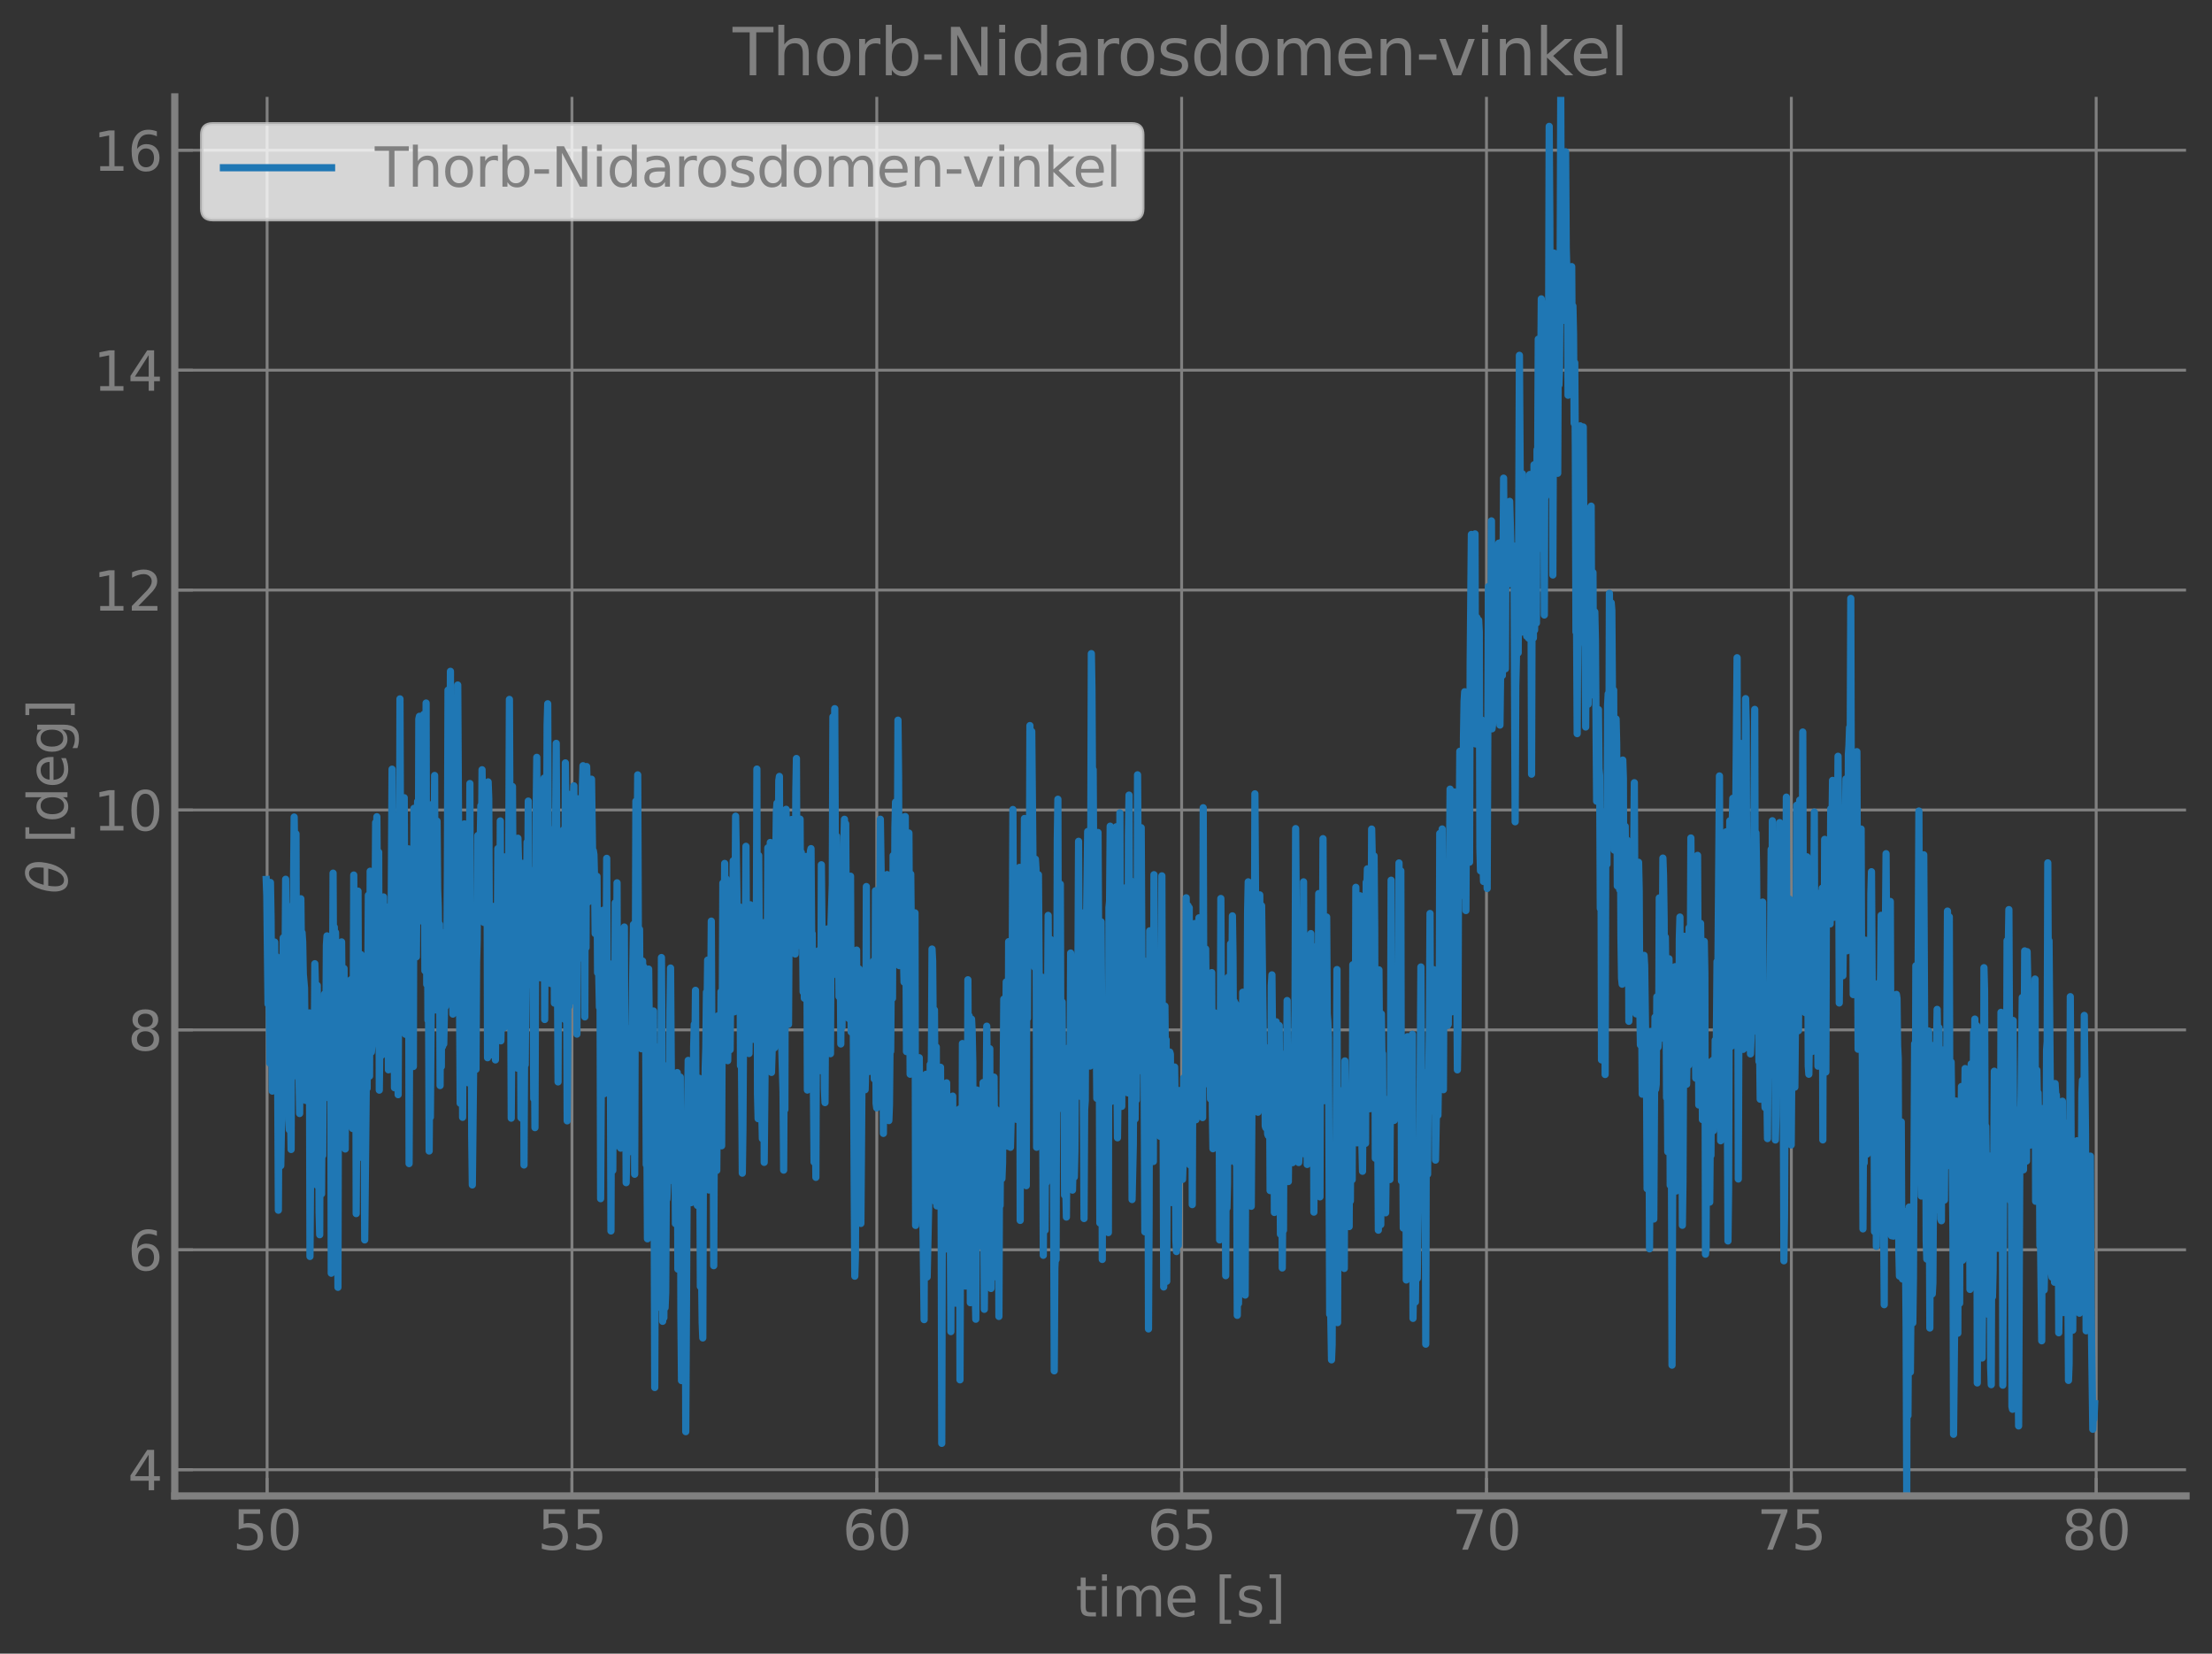 <?xml version="1.0" encoding="utf-8" standalone="no"?>
<!DOCTYPE svg PUBLIC "-//W3C//DTD SVG 1.1//EN"
  "http://www.w3.org/Graphics/SVG/1.1/DTD/svg11.dtd">
<svg xmlns:xlink="http://www.w3.org/1999/xlink" width="613.688pt" height="458.692pt" viewBox="0 0 613.688 458.692" xmlns="http://www.w3.org/2000/svg" version="1.1">
 <rect x="0" y="0" width="613.688" height="458.692" fill="#333333" stroke="none"/>
 <defs>
  <style type="text/css">*{stroke-linejoin: round; stroke-linecap: butt}</style>
 </defs>
 <g id="figure_1">
  <g id="patch_1">
   <path d="M 0 458.692 
L 613.688 458.692 
L 613.688 0 
L 0 0 
L 0 458.692 
z
" style="fill: none"/>
  </g>
  <g id="axes_1">
   <g id="patch_2">
    <path d="M 48.487 414.957 
L 606.487 414.957 
L 606.487 26.877 
L 48.487 26.877 
L 48.487 414.957 
z
" style="fill: none"/>
   </g>
   <g id="matplotlib.axis_1">
    <g id="xtick_1">
     <g id="line2d_1">
      <path d="M 74.105 414.957 
L 74.105 26.877 
" clip-path="url(#pfbb6d06036)" style="fill: none; stroke: #808080; stroke-width: 0.8; stroke-linecap: square"/>
     </g>
     <g id="line2d_2">
      <defs>
       <path id="mf14e31d1fe" d="M 0 0 
L 0 -5 
" style="stroke: #808080; stroke-width: 0.8"/>
      </defs>
      <g>
       <use xlink:href="#mf14e31d1fe" x="74.105" y="414.957" style="fill: #808080; stroke: #808080; stroke-width: 0.8"/>
      </g>
     </g>
     <g id="text_1">
      <!-- 50 -->
      <g style="fill: #808080" transform="translate(64.561 429.855) scale(0.15 -0.15)">
       <defs>
        <path id="DejaVuSans-35" d="M 691 4666 
L 3169 4666 
L 3169 4134 
L 1269 4134 
L 1269 2991 
Q 1406 3038 1543 3061 
Q 1681 3084 1819 3084 
Q 2600 3084 3056 2656 
Q 3513 2228 3513 1497 
Q 3513 744 3044 326 
Q 2575 -91 1722 -91 
Q 1428 -91 1123 -41 
Q 819 9 494 109 
L 494 744 
Q 775 591 1075 516 
Q 1375 441 1709 441 
Q 2250 441 2565 725 
Q 2881 1009 2881 1497 
Q 2881 1984 2565 2268 
Q 2250 2553 1709 2553 
Q 1456 2553 1204 2497 
Q 953 2441 691 2322 
L 691 4666 
z
" transform="scale(0.016)"/>
        <path id="DejaVuSans-30" d="M 2034 4250 
Q 1547 4250 1301 3770 
Q 1056 3291 1056 2328 
Q 1056 1369 1301 889 
Q 1547 409 2034 409 
Q 2525 409 2770 889 
Q 3016 1369 3016 2328 
Q 3016 3291 2770 3770 
Q 2525 4250 2034 4250 
z
M 2034 4750 
Q 2819 4750 3233 4129 
Q 3647 3509 3647 2328 
Q 3647 1150 3233 529 
Q 2819 -91 2034 -91 
Q 1250 -91 836 529 
Q 422 1150 422 2328 
Q 422 3509 836 4129 
Q 1250 4750 2034 4750 
z
" transform="scale(0.016)"/>
       </defs>
       <use xlink:href="#DejaVuSans-35"/>
       <use xlink:href="#DejaVuSans-30" x="63.623"/>
      </g>
     </g>
    </g>
    <g id="xtick_2">
     <g id="line2d_3">
      <path d="M 158.68 414.957 
L 158.68 26.877 
" clip-path="url(#pfbb6d06036)" style="fill: none; stroke: #808080; stroke-width: 0.8; stroke-linecap: square"/>
     </g>
     <g id="line2d_4">
      <g>
       <use xlink:href="#mf14e31d1fe" x="158.68" y="414.957" style="fill: #808080; stroke: #808080; stroke-width: 0.8"/>
      </g>
     </g>
     <g id="text_2">
      <!-- 55 -->
      <g style="fill: #808080" transform="translate(149.136 429.855) scale(0.15 -0.15)">
       <use xlink:href="#DejaVuSans-35"/>
       <use xlink:href="#DejaVuSans-35" x="63.623"/>
      </g>
     </g>
    </g>
    <g id="xtick_3">
     <g id="line2d_5">
      <path d="M 243.255 414.957 
L 243.255 26.877 
" clip-path="url(#pfbb6d06036)" style="fill: none; stroke: #808080; stroke-width: 0.8; stroke-linecap: square"/>
     </g>
     <g id="line2d_6">
      <g>
       <use xlink:href="#mf14e31d1fe" x="243.255" y="414.957" style="fill: #808080; stroke: #808080; stroke-width: 0.8"/>
      </g>
     </g>
     <g id="text_3">
      <!-- 60 -->
      <g style="fill: #808080" transform="translate(233.711 429.855) scale(0.15 -0.15)">
       <defs>
        <path id="DejaVuSans-36" d="M 2113 2584 
Q 1688 2584 1439 2293 
Q 1191 2003 1191 1497 
Q 1191 994 1439 701 
Q 1688 409 2113 409 
Q 2538 409 2786 701 
Q 3034 994 3034 1497 
Q 3034 2003 2786 2293 
Q 2538 2584 2113 2584 
z
M 3366 4563 
L 3366 3988 
Q 3128 4100 2886 4159 
Q 2644 4219 2406 4219 
Q 1781 4219 1451 3797 
Q 1122 3375 1075 2522 
Q 1259 2794 1537 2939 
Q 1816 3084 2150 3084 
Q 2853 3084 3261 2657 
Q 3669 2231 3669 1497 
Q 3669 778 3244 343 
Q 2819 -91 2113 -91 
Q 1303 -91 875 529 
Q 447 1150 447 2328 
Q 447 3434 972 4092 
Q 1497 4750 2381 4750 
Q 2619 4750 2861 4703 
Q 3103 4656 3366 4563 
z
" transform="scale(0.016)"/>
       </defs>
       <use xlink:href="#DejaVuSans-36"/>
       <use xlink:href="#DejaVuSans-30" x="63.623"/>
      </g>
     </g>
    </g>
    <g id="xtick_4">
     <g id="line2d_7">
      <path d="M 327.83 414.957 
L 327.83 26.877 
" clip-path="url(#pfbb6d06036)" style="fill: none; stroke: #808080; stroke-width: 0.8; stroke-linecap: square"/>
     </g>
     <g id="line2d_8">
      <g>
       <use xlink:href="#mf14e31d1fe" x="327.83" y="414.957" style="fill: #808080; stroke: #808080; stroke-width: 0.8"/>
      </g>
     </g>
     <g id="text_4">
      <!-- 65 -->
      <g style="fill: #808080" transform="translate(318.286 429.855) scale(0.15 -0.15)">
       <use xlink:href="#DejaVuSans-36"/>
       <use xlink:href="#DejaVuSans-35" x="63.623"/>
      </g>
     </g>
    </g>
    <g id="xtick_5">
     <g id="line2d_9">
      <path d="M 412.405 414.957 
L 412.405 26.877 
" clip-path="url(#pfbb6d06036)" style="fill: none; stroke: #808080; stroke-width: 0.8; stroke-linecap: square"/>
     </g>
     <g id="line2d_10">
      <g>
       <use xlink:href="#mf14e31d1fe" x="412.405" y="414.957" style="fill: #808080; stroke: #808080; stroke-width: 0.8"/>
      </g>
     </g>
     <g id="text_5">
      <!-- 70 -->
      <g style="fill: #808080" transform="translate(402.861 429.855) scale(0.15 -0.15)">
       <defs>
        <path id="DejaVuSans-37" d="M 525 4666 
L 3525 4666 
L 3525 4397 
L 1831 0 
L 1172 0 
L 2766 4134 
L 525 4134 
L 525 4666 
z
" transform="scale(0.016)"/>
       </defs>
       <use xlink:href="#DejaVuSans-37"/>
       <use xlink:href="#DejaVuSans-30" x="63.623"/>
      </g>
     </g>
    </g>
    <g id="xtick_6">
     <g id="line2d_11">
      <path d="M 496.98 414.957 
L 496.98 26.877 
" clip-path="url(#pfbb6d06036)" style="fill: none; stroke: #808080; stroke-width: 0.8; stroke-linecap: square"/>
     </g>
     <g id="line2d_12">
      <g>
       <use xlink:href="#mf14e31d1fe" x="496.98" y="414.957" style="fill: #808080; stroke: #808080; stroke-width: 0.8"/>
      </g>
     </g>
     <g id="text_6">
      <!-- 75 -->
      <g style="fill: #808080" transform="translate(487.436 429.855) scale(0.15 -0.15)">
       <use xlink:href="#DejaVuSans-37"/>
       <use xlink:href="#DejaVuSans-35" x="63.623"/>
      </g>
     </g>
    </g>
    <g id="xtick_7">
     <g id="line2d_13">
      <path d="M 581.555 414.957 
L 581.555 26.877 
" clip-path="url(#pfbb6d06036)" style="fill: none; stroke: #808080; stroke-width: 0.8; stroke-linecap: square"/>
     </g>
     <g id="line2d_14">
      <g>
       <use xlink:href="#mf14e31d1fe" x="581.555" y="414.957" style="fill: #808080; stroke: #808080; stroke-width: 0.8"/>
      </g>
     </g>
     <g id="text_7">
      <!-- 80 -->
      <g style="fill: #808080" transform="translate(572.011 429.855) scale(0.15 -0.15)">
       <defs>
        <path id="DejaVuSans-38" d="M 2034 2216 
Q 1584 2216 1326 1975 
Q 1069 1734 1069 1313 
Q 1069 891 1326 650 
Q 1584 409 2034 409 
Q 2484 409 2743 651 
Q 3003 894 3003 1313 
Q 3003 1734 2745 1975 
Q 2488 2216 2034 2216 
z
M 1403 2484 
Q 997 2584 770 2862 
Q 544 3141 544 3541 
Q 544 4100 942 4425 
Q 1341 4750 2034 4750 
Q 2731 4750 3128 4425 
Q 3525 4100 3525 3541 
Q 3525 3141 3298 2862 
Q 3072 2584 2669 2484 
Q 3125 2378 3379 2068 
Q 3634 1759 3634 1313 
Q 3634 634 3220 271 
Q 2806 -91 2034 -91 
Q 1263 -91 848 271 
Q 434 634 434 1313 
Q 434 1759 690 2068 
Q 947 2378 1403 2484 
z
M 1172 3481 
Q 1172 3119 1398 2916 
Q 1625 2713 2034 2713 
Q 2441 2713 2670 2916 
Q 2900 3119 2900 3481 
Q 2900 3844 2670 4047 
Q 2441 4250 2034 4250 
Q 1625 4250 1398 4047 
Q 1172 3844 1172 3481 
z
" transform="scale(0.016)"/>
       </defs>
       <use xlink:href="#DejaVuSans-38"/>
       <use xlink:href="#DejaVuSans-30" x="63.623"/>
      </g>
     </g>
    </g>
    <g id="text_8">
     <!-- time [s] -->
     <g style="fill: #808080" transform="translate(298.4 448.372) scale(0.15 -0.15)">
      <defs>
       <path id="DejaVuSans-74" d="M 1172 4494 
L 1172 3500 
L 2356 3500 
L 2356 3053 
L 1172 3053 
L 1172 1153 
Q 1172 725 1289 603 
Q 1406 481 1766 481 
L 2356 481 
L 2356 0 
L 1766 0 
Q 1100 0 847 248 
Q 594 497 594 1153 
L 594 3053 
L 172 3053 
L 172 3500 
L 594 3500 
L 594 4494 
L 1172 4494 
z
" transform="scale(0.016)"/>
       <path id="DejaVuSans-69" d="M 603 3500 
L 1178 3500 
L 1178 0 
L 603 0 
L 603 3500 
z
M 603 4863 
L 1178 4863 
L 1178 4134 
L 603 4134 
L 603 4863 
z
" transform="scale(0.016)"/>
       <path id="DejaVuSans-6d" d="M 3328 2828 
Q 3544 3216 3844 3400 
Q 4144 3584 4550 3584 
Q 5097 3584 5394 3201 
Q 5691 2819 5691 2113 
L 5691 0 
L 5113 0 
L 5113 2094 
Q 5113 2597 4934 2840 
Q 4756 3084 4391 3084 
Q 3944 3084 3684 2787 
Q 3425 2491 3425 1978 
L 3425 0 
L 2847 0 
L 2847 2094 
Q 2847 2600 2669 2842 
Q 2491 3084 2119 3084 
Q 1678 3084 1418 2786 
Q 1159 2488 1159 1978 
L 1159 0 
L 581 0 
L 581 3500 
L 1159 3500 
L 1159 2956 
Q 1356 3278 1631 3431 
Q 1906 3584 2284 3584 
Q 2666 3584 2933 3390 
Q 3200 3197 3328 2828 
z
" transform="scale(0.016)"/>
       <path id="DejaVuSans-65" d="M 3597 1894 
L 3597 1613 
L 953 1613 
Q 991 1019 1311 708 
Q 1631 397 2203 397 
Q 2534 397 2845 478 
Q 3156 559 3463 722 
L 3463 178 
Q 3153 47 2828 -22 
Q 2503 -91 2169 -91 
Q 1331 -91 842 396 
Q 353 884 353 1716 
Q 353 2575 817 3079 
Q 1281 3584 2069 3584 
Q 2775 3584 3186 3129 
Q 3597 2675 3597 1894 
z
M 3022 2063 
Q 3016 2534 2758 2815 
Q 2500 3097 2075 3097 
Q 1594 3097 1305 2825 
Q 1016 2553 972 2059 
L 3022 2063 
z
" transform="scale(0.016)"/>
       <path id="DejaVuSans-20" transform="scale(0.016)"/>
       <path id="DejaVuSans-5b" d="M 550 4863 
L 1875 4863 
L 1875 4416 
L 1125 4416 
L 1125 -397 
L 1875 -397 
L 1875 -844 
L 550 -844 
L 550 4863 
z
" transform="scale(0.016)"/>
       <path id="DejaVuSans-73" d="M 2834 3397 
L 2834 2853 
Q 2591 2978 2328 3040 
Q 2066 3103 1784 3103 
Q 1356 3103 1142 2972 
Q 928 2841 928 2578 
Q 928 2378 1081 2264 
Q 1234 2150 1697 2047 
L 1894 2003 
Q 2506 1872 2764 1633 
Q 3022 1394 3022 966 
Q 3022 478 2636 193 
Q 2250 -91 1575 -91 
Q 1294 -91 989 -36 
Q 684 19 347 128 
L 347 722 
Q 666 556 975 473 
Q 1284 391 1588 391 
Q 1994 391 2212 530 
Q 2431 669 2431 922 
Q 2431 1156 2273 1281 
Q 2116 1406 1581 1522 
L 1381 1569 
Q 847 1681 609 1914 
Q 372 2147 372 2553 
Q 372 3047 722 3315 
Q 1072 3584 1716 3584 
Q 2034 3584 2315 3537 
Q 2597 3491 2834 3397 
z
" transform="scale(0.016)"/>
       <path id="DejaVuSans-5d" d="M 1947 4863 
L 1947 -844 
L 622 -844 
L 622 -397 
L 1369 -397 
L 1369 4416 
L 622 4416 
L 622 4863 
L 1947 4863 
z
" transform="scale(0.016)"/>
      </defs>
      <use xlink:href="#DejaVuSans-74"/>
      <use xlink:href="#DejaVuSans-69" x="39.209"/>
      <use xlink:href="#DejaVuSans-6d" x="66.992"/>
      <use xlink:href="#DejaVuSans-65" x="164.404"/>
      <use xlink:href="#DejaVuSans-20" x="225.928"/>
      <use xlink:href="#DejaVuSans-5b" x="257.715"/>
      <use xlink:href="#DejaVuSans-73" x="296.729"/>
      <use xlink:href="#DejaVuSans-5d" x="348.828"/>
     </g>
    </g>
   </g>
   <g id="matplotlib.axis_2">
    <g id="ytick_1">
     <g id="line2d_15">
      <path d="M 48.487 407.673 
L 606.487 407.673 
" clip-path="url(#pfbb6d06036)" style="fill: none; stroke: #808080; stroke-width: 0.8; stroke-linecap: square"/>
     </g>
     <g id="line2d_16">
      <defs>
       <path id="m53cd3e12cb" d="M 0 0 
L 5 0 
" style="stroke: #808080; stroke-width: 0.8"/>
      </defs>
      <g>
       <use xlink:href="#m53cd3e12cb" x="48.487" y="407.673" style="fill: #808080; stroke: #808080; stroke-width: 0.8"/>
      </g>
     </g>
     <g id="text_9">
      <!-- 4 -->
      <g style="fill: #808080" transform="translate(35.444 413.371) scale(0.15 -0.15)">
       <defs>
        <path id="DejaVuSans-34" d="M 2419 4116 
L 825 1625 
L 2419 1625 
L 2419 4116 
z
M 2253 4666 
L 3047 4666 
L 3047 1625 
L 3713 1625 
L 3713 1100 
L 3047 1100 
L 3047 0 
L 2419 0 
L 2419 1100 
L 313 1100 
L 313 1709 
L 2253 4666 
z
" transform="scale(0.016)"/>
       </defs>
       <use xlink:href="#DejaVuSans-34"/>
      </g>
     </g>
    </g>
    <g id="ytick_2">
     <g id="line2d_17">
      <path d="M 48.487 346.674 
L 606.487 346.674 
" clip-path="url(#pfbb6d06036)" style="fill: none; stroke: #808080; stroke-width: 0.8; stroke-linecap: square"/>
     </g>
     <g id="line2d_18">
      <g>
       <use xlink:href="#m53cd3e12cb" x="48.487" y="346.674" style="fill: #808080; stroke: #808080; stroke-width: 0.8"/>
      </g>
     </g>
     <g id="text_10">
      <!-- 6 -->
      <g style="fill: #808080" transform="translate(35.444 352.373) scale(0.15 -0.15)">
       <use xlink:href="#DejaVuSans-36"/>
      </g>
     </g>
    </g>
    <g id="ytick_3">
     <g id="line2d_19">
      <path d="M 48.487 285.675 
L 606.487 285.675 
" clip-path="url(#pfbb6d06036)" style="fill: none; stroke: #808080; stroke-width: 0.8; stroke-linecap: square"/>
     </g>
     <g id="line2d_20">
      <g>
       <use xlink:href="#m53cd3e12cb" x="48.487" y="285.675" style="fill: #808080; stroke: #808080; stroke-width: 0.8"/>
      </g>
     </g>
     <g id="text_11">
      <!-- 8 -->
      <g style="fill: #808080" transform="translate(35.444 291.374) scale(0.15 -0.15)">
       <use xlink:href="#DejaVuSans-38"/>
      </g>
     </g>
    </g>
    <g id="ytick_4">
     <g id="line2d_21">
      <path d="M 48.487 224.676 
L 606.487 224.676 
" clip-path="url(#pfbb6d06036)" style="fill: none; stroke: #808080; stroke-width: 0.8; stroke-linecap: square"/>
     </g>
     <g id="line2d_22">
      <g>
       <use xlink:href="#m53cd3e12cb" x="48.487" y="224.676" style="fill: #808080; stroke: #808080; stroke-width: 0.8"/>
      </g>
     </g>
     <g id="text_12">
      <!-- 10 -->
      <g style="fill: #808080" transform="translate(25.9 230.375) scale(0.15 -0.15)">
       <defs>
        <path id="DejaVuSans-31" d="M 794 531 
L 1825 531 
L 1825 4091 
L 703 3866 
L 703 4441 
L 1819 4666 
L 2450 4666 
L 2450 531 
L 3481 531 
L 3481 0 
L 794 0 
L 794 531 
z
" transform="scale(0.016)"/>
       </defs>
       <use xlink:href="#DejaVuSans-31"/>
       <use xlink:href="#DejaVuSans-30" x="63.623"/>
      </g>
     </g>
    </g>
    <g id="ytick_5">
     <g id="line2d_23">
      <path d="M 48.487 163.678 
L 606.487 163.678 
" clip-path="url(#pfbb6d06036)" style="fill: none; stroke: #808080; stroke-width: 0.8; stroke-linecap: square"/>
     </g>
     <g id="line2d_24">
      <g>
       <use xlink:href="#m53cd3e12cb" x="48.487" y="163.678" style="fill: #808080; stroke: #808080; stroke-width: 0.8"/>
      </g>
     </g>
     <g id="text_13">
      <!-- 12 -->
      <g style="fill: #808080" transform="translate(25.9 169.376) scale(0.15 -0.15)">
       <defs>
        <path id="DejaVuSans-32" d="M 1228 531 
L 3431 531 
L 3431 0 
L 469 0 
L 469 531 
Q 828 903 1448 1529 
Q 2069 2156 2228 2338 
Q 2531 2678 2651 2914 
Q 2772 3150 2772 3378 
Q 2772 3750 2511 3984 
Q 2250 4219 1831 4219 
Q 1534 4219 1204 4116 
Q 875 4013 500 3803 
L 500 4441 
Q 881 4594 1212 4672 
Q 1544 4750 1819 4750 
Q 2544 4750 2975 4387 
Q 3406 4025 3406 3419 
Q 3406 3131 3298 2873 
Q 3191 2616 2906 2266 
Q 2828 2175 2409 1742 
Q 1991 1309 1228 531 
z
" transform="scale(0.016)"/>
       </defs>
       <use xlink:href="#DejaVuSans-31"/>
       <use xlink:href="#DejaVuSans-32" x="63.623"/>
      </g>
     </g>
    </g>
    <g id="ytick_6">
     <g id="line2d_25">
      <path d="M 48.487 102.679 
L 606.487 102.679 
" clip-path="url(#pfbb6d06036)" style="fill: none; stroke: #808080; stroke-width: 0.8; stroke-linecap: square"/>
     </g>
     <g id="line2d_26">
      <g>
       <use xlink:href="#m53cd3e12cb" x="48.487" y="102.679" style="fill: #808080; stroke: #808080; stroke-width: 0.8"/>
      </g>
     </g>
     <g id="text_14">
      <!-- 14 -->
      <g style="fill: #808080" transform="translate(25.9 108.378) scale(0.15 -0.15)">
       <use xlink:href="#DejaVuSans-31"/>
       <use xlink:href="#DejaVuSans-34" x="63.623"/>
      </g>
     </g>
    </g>
    <g id="ytick_7">
     <g id="line2d_27">
      <path d="M 48.487 41.68 
L 606.487 41.68 
" clip-path="url(#pfbb6d06036)" style="fill: none; stroke: #808080; stroke-width: 0.8; stroke-linecap: square"/>
     </g>
     <g id="line2d_28">
      <g>
       <use xlink:href="#m53cd3e12cb" x="48.487" y="41.68" style="fill: #808080; stroke: #808080; stroke-width: 0.8"/>
      </g>
     </g>
     <g id="text_15">
      <!-- 16 -->
      <g style="fill: #808080" transform="translate(25.9 47.379) scale(0.15 -0.15)">
       <use xlink:href="#DejaVuSans-31"/>
       <use xlink:href="#DejaVuSans-36" x="63.623"/>
      </g>
     </g>
    </g>
    <g id="text_16">
     <!-- $\theta$ [deg] -->
     <g style="fill: #808080" transform="translate(18.75 247.917) rotate(-90) scale(0.15 -0.15)">
      <defs>
       <path id="DejaVuSans-Oblique-3b8" d="M 2913 2219 
L 925 2219 
Q 791 1284 928 888 
Q 1100 400 1566 400 
Q 2034 400 2391 891 
Q 2703 1322 2913 2219 
z
M 3009 2750 
Q 3094 3638 2984 3950 
Q 2813 4444 2353 4444 
Q 1875 4444 1525 3956 
Q 1250 3563 1034 2750 
L 3009 2750 
z
M 2444 4913 
Q 3194 4913 3494 4250 
Q 3794 3591 3566 2422 
Q 3341 1256 2781 594 
Q 2225 -72 1475 -72 
Q 722 -72 425 594 
Q 128 1256 353 2422 
Q 581 3591 1134 4250 
Q 1691 4913 2444 4913 
z
" transform="scale(0.016)"/>
       <path id="DejaVuSans-64" d="M 2906 2969 
L 2906 4863 
L 3481 4863 
L 3481 0 
L 2906 0 
L 2906 525 
Q 2725 213 2448 61 
Q 2172 -91 1784 -91 
Q 1150 -91 751 415 
Q 353 922 353 1747 
Q 353 2572 751 3078 
Q 1150 3584 1784 3584 
Q 2172 3584 2448 3432 
Q 2725 3281 2906 2969 
z
M 947 1747 
Q 947 1113 1208 752 
Q 1469 391 1925 391 
Q 2381 391 2643 752 
Q 2906 1113 2906 1747 
Q 2906 2381 2643 2742 
Q 2381 3103 1925 3103 
Q 1469 3103 1208 2742 
Q 947 2381 947 1747 
z
" transform="scale(0.016)"/>
       <path id="DejaVuSans-67" d="M 2906 1791 
Q 2906 2416 2648 2759 
Q 2391 3103 1925 3103 
Q 1463 3103 1205 2759 
Q 947 2416 947 1791 
Q 947 1169 1205 825 
Q 1463 481 1925 481 
Q 2391 481 2648 825 
Q 2906 1169 2906 1791 
z
M 3481 434 
Q 3481 -459 3084 -895 
Q 2688 -1331 1869 -1331 
Q 1566 -1331 1297 -1286 
Q 1028 -1241 775 -1147 
L 775 -588 
Q 1028 -725 1275 -790 
Q 1522 -856 1778 -856 
Q 2344 -856 2625 -561 
Q 2906 -266 2906 331 
L 2906 616 
Q 2728 306 2450 153 
Q 2172 0 1784 0 
Q 1141 0 747 490 
Q 353 981 353 1791 
Q 353 2603 747 3093 
Q 1141 3584 1784 3584 
Q 2172 3584 2450 3431 
Q 2728 3278 2906 2969 
L 2906 3500 
L 3481 3500 
L 3481 434 
z
" transform="scale(0.016)"/>
      </defs>
      <use xlink:href="#DejaVuSans-Oblique-3b8" transform="translate(0 0.234)"/>
      <use xlink:href="#DejaVuSans-20" transform="translate(61.182 0.234)"/>
      <use xlink:href="#DejaVuSans-5b" transform="translate(92.969 0.234)"/>
      <use xlink:href="#DejaVuSans-64" transform="translate(131.982 0.234)"/>
      <use xlink:href="#DejaVuSans-65" transform="translate(195.459 0.234)"/>
      <use xlink:href="#DejaVuSans-67" transform="translate(256.982 0.234)"/>
      <use xlink:href="#DejaVuSans-5d" transform="translate(320.459 0.234)"/>
     </g>
    </g>
   </g>
   <g id="line2d_29">
    <path d="M 73.851 243.957 
L 74.02 248.492 
L 74.357 278.516 
L 74.526 262.492 
L 74.863 294.914 
L 75.032 244.791 
L 75.201 254.618 
L 75.538 302.654 
L 75.707 262.155 
L 76.044 299.08 
L 76.213 261.313 
L 76.382 293.875 
L 76.719 265.328 
L 76.888 299.247 
L 77.056 301.876 
L 77.225 335.694 
L 77.394 305.409 
L 77.731 319.22 
L 77.9 323.343 
L 78.069 313.475 
L 78.237 310.557 
L 78.575 260.125 
L 78.743 261.065 
L 78.912 293.171 
L 79.25 243.893 
L 79.587 293.903 
L 79.924 251.398 
L 80.262 313.375 
L 80.43 272.631 
L 80.599 308.867 
L 80.768 318.85 
L 80.937 258.57 
L 81.105 282.74 
L 81.611 226.64 
L 81.78 238.103 
L 81.949 262.161 
L 82.117 231.282 
L 82.286 286.137 
L 82.455 276.188 
L 82.792 298.994 
L 82.961 298.936 
L 83.13 308.872 
L 83.298 287.941 
L 83.467 249.3 
L 83.636 264.284 
L 83.804 258.698 
L 83.973 261.282 
L 84.142 270.138 
L 84.479 274.04 
L 84.817 305.248 
L 84.985 304.53 
L 85.154 301.223 
L 85.491 287.741 
L 85.66 289.953 
L 85.829 280.968 
L 85.998 348.517 
L 86.335 302.292 
L 86.504 307.916 
L 86.672 282.942 
L 87.01 319.038 
L 87.347 267.32 
L 87.516 273.534 
L 87.685 318.183 
L 87.853 328.712 
L 88.022 273.339 
L 88.191 314.795 
L 88.359 298.317 
L 88.528 336.298 
L 88.697 342.498 
L 88.865 289.17 
L 89.034 283.438 
L 89.203 331.183 
L 89.372 305.36 
L 89.54 320.506 
L 89.709 285.677 
L 89.878 302.982 
L 90.046 275.685 
L 90.215 292.488 
L 90.384 289.431 
L 90.552 262.158 
L 90.721 259.597 
L 90.89 304.198 
L 91.059 286.699 
L 91.227 304.555 
L 91.396 273.467 
L 91.565 300.978 
L 91.733 273.239 
L 91.902 353.171 
L 92.408 242.198 
L 92.577 275.748 
L 92.746 257.175 
L 92.914 299.231 
L 93.083 258.642 
L 93.42 300.939 
L 93.589 321.098 
L 93.758 357.081 
L 93.926 283.351 
L 94.095 313.121 
L 94.433 305.509 
L 94.77 261.272 
L 94.939 280.35 
L 95.107 283.433 
L 95.276 304.186 
L 95.445 268.638 
L 95.782 318.712 
L 95.951 281.13 
L 96.12 300.323 
L 96.288 294.713 
L 96.457 294.664 
L 96.626 298.536 
L 96.794 288.181 
L 96.963 302.926 
L 97.301 271.783 
L 97.469 302.873 
L 97.638 300.396 
L 97.807 313.021 
L 97.975 287.391 
L 98.144 242.719 
L 98.313 275.772 
L 98.65 249.107 
L 98.819 336.637 
L 98.988 308.945 
L 99.156 254.932 
L 99.325 247.176 
L 99.494 293.602 
L 99.831 301.582 
L 100 295.946 
L 100.168 264.782 
L 100.337 320.296 
L 100.506 321.142 
L 100.843 293.077 
L 101.012 306.237 
L 101.181 343.933 
L 101.687 293.971 
L 101.855 301.883 
L 102.193 248.33 
L 102.53 298.504 
L 102.699 241.663 
L 102.868 243.277 
L 103.036 291.839 
L 103.205 290.079 
L 103.374 254.354 
L 103.542 285.231 
L 103.711 266.091 
L 103.88 264.015 
L 104.049 254.805 
L 104.217 228.162 
L 104.386 249.981 
L 104.555 226.543 
L 104.723 248.361 
L 104.892 252.578 
L 105.061 236.365 
L 105.229 302.381 
L 105.398 288.528 
L 105.567 284.885 
L 105.736 270.861 
L 105.904 292.695 
L 106.073 273.19 
L 106.242 269.728 
L 106.41 248.8 
L 106.579 287.909 
L 106.748 256.835 
L 106.916 251.435 
L 107.085 283.501 
L 107.254 270.202 
L 107.423 275.608 
L 107.591 255.369 
L 107.76 296.745 
L 107.929 288.178 
L 108.097 257.403 
L 108.266 296.62 
L 108.772 213.36 
L 108.941 231.024 
L 109.11 228.497 
L 109.278 254.721 
L 109.447 301.729 
L 109.616 266.4 
L 109.784 298.445 
L 110.122 261.488 
L 110.29 258.605 
L 110.459 303.647 
L 110.628 269.437 
L 110.797 267.171 
L 110.965 193.859 
L 111.303 284.701 
L 111.471 285.003 
L 111.64 254.558 
L 111.809 255.05 
L 111.977 271.578 
L 112.146 221.276 
L 112.484 286.893 
L 112.652 274.805 
L 112.821 281.453 
L 112.99 274.449 
L 113.158 272.288 
L 113.327 235.45 
L 113.496 322.764 
L 113.664 283.414 
L 113.833 280.545 
L 114.002 243.628 
L 114.171 273.093 
L 114.339 249.643 
L 114.508 242.309 
L 114.677 295.838 
L 114.845 224.227 
L 115.014 247.033 
L 115.183 226.491 
L 115.52 265.407 
L 115.858 222.319 
L 116.026 254.607 
L 116.195 199.433 
L 116.364 198.689 
L 116.532 198.714 
L 116.701 233.88 
L 116.87 210.51 
L 117.207 232.148 
L 117.376 255.687 
L 117.545 198.171 
L 117.882 269.273 
L 118.051 261.845 
L 118.219 195.007 
L 118.388 273.051 
L 118.557 237.903 
L 118.725 283.011 
L 118.894 277.957 
L 119.063 319.276 
L 119.232 296.019 
L 119.4 309.875 
L 119.738 265.413 
L 119.906 223.112 
L 120.075 260.576 
L 120.244 268.513 
L 120.581 215.102 
L 120.75 280.14 
L 120.919 278.363 
L 121.087 262.964 
L 121.256 227.764 
L 121.425 246.685 
L 121.593 251.613 
L 121.762 264.591 
L 121.931 256.335 
L 122.099 301.115 
L 122.268 263.199 
L 122.437 295.878 
L 122.606 258.659 
L 122.774 290.285 
L 122.943 285.017 
L 123.112 289.589 
L 123.28 281.584 
L 123.449 266.751 
L 123.618 279.187 
L 123.786 259.21 
L 123.955 266.747 
L 124.124 241.587 
L 124.293 191.434 
L 124.63 227.356 
L 124.799 221.634 
L 124.967 186.211 
L 125.136 271.105 
L 125.305 239.246 
L 125.642 281.296 
L 125.811 252.005 
L 125.98 273.495 
L 126.148 221.723 
L 126.317 208.272 
L 126.486 243.035 
L 126.654 231.037 
L 126.823 244.575 
L 126.992 190.013 
L 127.667 306.03 
L 127.835 256.026 
L 128.004 255.798 
L 128.173 249.315 
L 128.341 309.927 
L 128.51 269.772 
L 128.679 269.28 
L 128.847 228.527 
L 129.185 267.554 
L 129.354 286 
L 129.522 281.42 
L 129.691 270.471 
L 129.86 300.345 
L 130.028 297.494 
L 130.366 217.339 
L 130.534 284.704 
L 130.703 270.276 
L 130.872 315.166 
L 131.041 328.682 
L 131.547 282.876 
L 131.715 292.668 
L 131.884 261.815 
L 132.053 296.622 
L 132.221 267.077 
L 132.39 260.803 
L 132.559 231.766 
L 132.728 234.389 
L 132.896 244.756 
L 133.065 235.824 
L 133.234 233.437 
L 133.402 223.48 
L 133.571 235.271 
L 133.74 213.516 
L 134.246 255.871 
L 134.583 221.284 
L 134.752 255.402 
L 134.921 249.133 
L 135.089 223.977 
L 135.258 293.401 
L 135.427 216.888 
L 135.595 221.466 
L 135.764 256.524 
L 135.933 259.614 
L 136.102 266.439 
L 136.27 292.582 
L 136.439 267.064 
L 136.608 265.682 
L 136.776 270.042 
L 136.945 251.423 
L 137.114 272.867 
L 137.282 271.361 
L 137.451 294 
L 137.789 252.215 
L 137.957 264.503 
L 138.126 235.378 
L 138.295 237.133 
L 138.463 269.567 
L 138.632 266.53 
L 138.801 227.709 
L 138.969 288.71 
L 139.307 266.559 
L 139.476 280.057 
L 139.644 272.895 
L 139.813 285.07 
L 139.982 237.687 
L 140.15 252.871 
L 140.488 244.826 
L 140.656 276.592 
L 140.825 265.397 
L 140.994 272.27 
L 141.331 194.004 
L 141.837 310.165 
L 142.006 285.26 
L 142.175 218.161 
L 142.512 277.079 
L 142.85 246.067 
L 143.018 236.712 
L 143.187 240.809 
L 143.524 296.294 
L 143.693 232.512 
L 144.03 245.621 
L 144.199 285.892 
L 144.368 270.425 
L 144.537 310.032 
L 144.705 310.18 
L 145.043 239.465 
L 145.211 247.416 
L 145.38 323.151 
L 145.549 288.392 
L 145.717 295.348 
L 146.224 233.61 
L 146.392 246.752 
L 146.561 222.209 
L 146.73 264.038 
L 146.898 245.75 
L 147.067 256.317 
L 147.236 254.72 
L 147.404 273.272 
L 147.573 241.479 
L 147.742 243.34 
L 148.079 304.777 
L 148.248 289.525 
L 148.417 312.788 
L 148.754 225.076 
L 148.923 210.069 
L 149.091 267.757 
L 149.26 251.639 
L 149.429 257.634 
L 149.597 270.232 
L 149.766 243.774 
L 149.935 271.215 
L 150.272 230.981 
L 150.441 233.463 
L 150.61 249.643 
L 150.947 215.842 
L 151.116 282.797 
L 151.453 220.586 
L 151.622 240.782 
L 151.791 201.026 
L 151.959 195.216 
L 152.128 242.562 
L 152.465 252.09 
L 152.634 247.076 
L 152.803 272.818 
L 152.971 263.463 
L 153.14 237.169 
L 153.309 230.147 
L 153.478 259.95 
L 153.646 231.396 
L 153.815 278.253 
L 154.152 229.181 
L 154.321 206.19 
L 154.827 300.107 
L 154.996 248.379 
L 155.165 260.387 
L 155.502 241.401 
L 155.671 246.619 
L 155.839 244.164 
L 156.008 246.505 
L 156.177 245.644 
L 156.345 230.179 
L 156.683 282.81 
L 156.852 211.611 
L 157.02 227.689 
L 157.358 310.906 
L 157.526 289.846 
L 157.695 220.301 
L 157.864 279.121 
L 158.032 253.294 
L 158.201 263.414 
L 158.539 239.885 
L 158.707 232.232 
L 158.876 245.502 
L 159.045 222.467 
L 159.213 217.973 
L 159.382 277.728 
L 159.719 241.081 
L 159.888 234.333 
L 160.057 286.848 
L 160.226 221.553 
L 160.394 266.064 
L 160.563 225.414 
L 160.732 222.371 
L 160.9 230.035 
L 161.069 257.551 
L 161.238 248.227 
L 161.406 245.843 
L 161.575 218.153 
L 161.744 212.396 
L 161.913 216.777 
L 162.25 282.071 
L 162.419 217.337 
L 162.587 262.866 
L 162.756 212.634 
L 162.925 218.833 
L 163.093 217.582 
L 163.262 250.161 
L 163.431 242.385 
L 163.6 225.076 
L 163.768 242.518 
L 163.937 244.58 
L 164.106 216.137 
L 164.443 239.449 
L 164.612 235.983 
L 164.78 237.076 
L 164.949 243.548 
L 165.118 258.964 
L 165.287 257.766 
L 165.455 246.73 
L 165.624 243.084 
L 165.793 269.818 
L 165.961 262.86 
L 166.299 279.405 
L 166.467 272.084 
L 166.636 332.498 
L 166.974 275.975 
L 167.142 287.117 
L 167.311 252.481 
L 167.48 263.704 
L 167.648 303.387 
L 167.817 302.979 
L 167.986 301.123 
L 168.323 238.087 
L 168.492 282.25 
L 168.661 274.177 
L 168.829 279.779 
L 168.998 267.254 
L 169.167 296.264 
L 169.335 291.09 
L 169.504 341.45 
L 169.673 286.333 
L 170.01 324.678 
L 170.179 287.751 
L 170.348 299.592 
L 170.516 302.407 
L 170.685 250.416 
L 170.854 317.822 
L 171.191 244.878 
L 171.36 302.246 
L 171.528 302.973 
L 171.697 258.458 
L 171.866 306.389 
L 172.034 273.994 
L 172.203 318.482 
L 172.372 305.693 
L 172.541 305.987 
L 172.709 308.824 
L 172.878 271.893 
L 173.047 280.491 
L 173.215 257.137 
L 173.384 305.436 
L 173.553 291.088 
L 173.721 328.053 
L 173.89 318.885 
L 174.059 285.271 
L 174.228 303.663 
L 174.396 287.994 
L 174.565 319.525 
L 174.734 317.7 
L 174.902 287.185 
L 175.071 303.125 
L 175.746 256.434 
L 176.083 325.717 
L 176.421 222.23 
L 176.589 233.093 
L 176.758 236.359 
L 176.927 214.936 
L 177.095 258.235 
L 177.264 263.821 
L 177.433 257.772 
L 177.602 285.09 
L 177.77 286.309 
L 177.939 290.908 
L 178.108 281.985 
L 178.276 266.572 
L 178.445 280.46 
L 178.614 268.167 
L 178.782 284.896 
L 178.951 288.429 
L 179.12 280.792 
L 179.289 323.059 
L 179.457 313.94 
L 179.626 343.627 
L 179.963 268.807 
L 180.132 284.593 
L 180.469 337.085 
L 180.807 297.966 
L 180.976 304.585 
L 181.144 327.095 
L 181.313 280.436 
L 181.65 384.873 
L 181.988 290.326 
L 182.156 306.478 
L 182.325 362.707 
L 182.663 296.461 
L 183.169 353.002 
L 183.506 265.603 
L 183.675 290.631 
L 183.843 366.516 
L 184.012 356.815 
L 184.181 365.53 
L 184.35 322.633 
L 184.518 362.748 
L 184.687 358.514 
L 184.856 330.494 
L 185.024 332.66 
L 185.193 328.65 
L 185.362 296.041 
L 185.53 295.285 
L 185.699 327.6 
L 185.868 280.344 
L 186.037 268.518 
L 186.374 314.312 
L 186.543 299.681 
L 186.711 321.001 
L 186.88 314.265 
L 187.049 324.611 
L 187.217 310.46 
L 187.386 339.425 
L 187.555 307.133 
L 187.724 319.307 
L 187.892 297.515 
L 188.061 352.034 
L 188.23 342.281 
L 188.398 313.86 
L 188.567 338.714 
L 188.736 298.767 
L 188.904 364.646 
L 189.073 382.956 
L 189.242 361.734 
L 189.411 373.103 
L 189.579 344.271 
L 189.748 363.961 
L 189.917 334.39 
L 190.085 329.324 
L 190.254 397.12 
L 190.76 307.979 
L 190.929 294.136 
L 191.098 315.515 
L 191.266 295.784 
L 191.435 326.852 
L 191.604 304.286 
L 191.772 333.6 
L 191.941 323.97 
L 192.11 304.369 
L 192.278 322.329 
L 192.447 290.357 
L 192.616 284.135 
L 192.784 291.668 
L 192.953 274.7 
L 193.122 316.144 
L 193.291 300.647 
L 193.459 334.372 
L 193.628 332.827 
L 193.797 302.18 
L 193.965 299.088 
L 194.134 317.642 
L 194.303 356.867 
L 194.471 338.983 
L 194.809 366.907 
L 194.978 371.125 
L 195.146 322.614 
L 195.484 312.908 
L 195.652 296.161 
L 195.821 290.614 
L 195.99 275.21 
L 196.158 280.915 
L 196.327 266.314 
L 196.496 266.576 
L 196.665 330.086 
L 197.002 300.196 
L 197.339 255.503 
L 197.508 288.824 
L 197.677 288.502 
L 197.845 308.183 
L 198.014 351.082 
L 198.183 312.869 
L 198.689 287.888 
L 198.858 324.664 
L 199.195 281.764 
L 199.364 306.089 
L 199.532 313.441 
L 199.701 314.527 
L 199.87 307.239 
L 200.039 275.052 
L 200.207 317.826 
L 200.545 244.953 
L 200.713 268.095 
L 200.882 265.931 
L 201.051 239.5 
L 201.219 269.014 
L 201.388 243.684 
L 201.557 251.543 
L 201.726 293.061 
L 201.894 294.214 
L 202.232 267.615 
L 202.4 289.985 
L 202.569 291.184 
L 202.738 273.148 
L 202.906 268.129 
L 203.075 249.692 
L 203.244 260.244 
L 203.413 238.779 
L 203.75 280.657 
L 204.087 226.395 
L 204.425 246.031 
L 204.762 269.84 
L 204.931 270.765 
L 205.1 273.261 
L 205.268 251.593 
L 205.437 295.614 
L 205.606 279.435 
L 205.943 325.418 
L 206.112 313.143 
L 206.449 261.256 
L 206.618 289.183 
L 206.955 234.759 
L 207.124 264.453 
L 207.293 271.447 
L 207.461 255.566 
L 207.799 292.232 
L 207.967 277.175 
L 208.136 250.962 
L 208.473 285.313 
L 208.811 253.237 
L 208.98 258.745 
L 209.148 288.299 
L 209.486 256.702 
L 209.654 267.47 
L 209.823 261.766 
L 209.992 213.326 
L 210.16 303.417 
L 210.329 310.301 
L 210.498 237.292 
L 210.667 262.771 
L 210.835 269.736 
L 211.004 310.367 
L 211.173 277.668 
L 211.341 308.306 
L 211.51 315.854 
L 211.679 263.971 
L 211.847 255.929 
L 212.016 322.421 
L 212.354 286.912 
L 212.522 291.62 
L 212.691 269.454 
L 212.86 267.933 
L 213.028 235.173 
L 213.366 253.512 
L 213.534 281.966 
L 213.703 233.681 
L 213.872 250.591 
L 214.041 297.471 
L 214.209 291.894 
L 214.378 240.856 
L 214.547 276.418 
L 214.715 280.652 
L 214.884 290.657 
L 215.053 236.497 
L 215.221 238.693 
L 215.39 225.115 
L 215.559 222.79 
L 215.728 235.473 
L 215.896 236.331 
L 216.065 216.532 
L 216.234 215.367 
L 216.402 257.355 
L 216.571 233.02 
L 216.74 285.582 
L 217.246 302.953 
L 217.414 324.573 
L 217.583 289.416 
L 217.752 307.789 
L 217.921 231.64 
L 218.089 224.489 
L 218.427 271.296 
L 218.595 246.736 
L 218.764 284.142 
L 218.933 253.548 
L 219.101 262.763 
L 219.27 241.742 
L 219.439 245.781 
L 219.608 227.323 
L 219.776 240.367 
L 219.945 238.272 
L 220.114 247.826 
L 220.451 229.431 
L 220.62 264.628 
L 220.788 219.861 
L 220.957 210.394 
L 221.126 253.021 
L 221.295 246.521 
L 221.463 261.8 
L 221.632 262.255 
L 221.801 235.087 
L 221.969 227.212 
L 222.138 257.358 
L 222.307 236.451 
L 222.475 239.353 
L 222.813 275.126 
L 222.982 245.333 
L 223.15 276.886 
L 223.319 243.336 
L 223.488 250.747 
L 223.656 237.56 
L 223.825 251.245 
L 223.994 302.36 
L 224.162 258.206 
L 224.331 281.591 
L 224.669 285.338 
L 224.837 236.135 
L 225.006 235.392 
L 225.175 258.895 
L 225.343 258.958 
L 225.512 293.345 
L 225.681 302.65 
L 225.849 322.35 
L 226.018 321.461 
L 226.187 310.637 
L 226.356 326.576 
L 226.524 279.068 
L 226.693 277.1 
L 226.862 291.074 
L 227.03 263.744 
L 227.199 270.927 
L 227.368 266.008 
L 227.536 296.964 
L 227.705 289.981 
L 227.874 239.872 
L 228.211 274.603 
L 228.38 276.314 
L 228.549 283.256 
L 228.717 301.999 
L 228.886 305.844 
L 229.055 278.67 
L 229.223 291.564 
L 229.561 257.662 
L 229.729 274.66 
L 229.898 274.695 
L 230.067 272.931 
L 230.236 268.276 
L 230.404 292.28 
L 230.573 255.766 
L 230.91 245.341 
L 231.079 198.842 
L 231.248 226.979 
L 231.416 231.478 
L 231.585 196.57 
L 231.754 236.97 
L 231.923 244.534 
L 232.091 231.942 
L 232.26 270.496 
L 232.429 236.21 
L 232.766 276.446 
L 233.103 264.424 
L 233.272 289.579 
L 233.441 253.856 
L 233.61 284.976 
L 233.778 254.171 
L 233.947 264.362 
L 234.116 234.092 
L 234.284 227.256 
L 234.453 236.883 
L 234.622 228.489 
L 234.959 280.296 
L 235.128 247.888 
L 235.297 256.485 
L 235.465 282.511 
L 235.634 281.906 
L 235.803 249.962 
L 235.971 243.042 
L 236.14 286.241 
L 236.309 274.252 
L 236.477 285.941 
L 236.646 268.819 
L 236.984 328.821 
L 237.152 353.996 
L 237.321 348.415 
L 237.658 263.541 
L 237.827 313.23 
L 238.333 268.759 
L 238.502 274.15 
L 238.671 284.791 
L 238.839 339.366 
L 239.177 295.152 
L 239.345 300.324 
L 239.683 288.075 
L 239.851 298.907 
L 240.02 302.277 
L 240.189 296.822 
L 240.357 245.916 
L 240.526 292.036 
L 240.695 277.167 
L 241.201 297.204 
L 241.37 276.431 
L 241.538 283.651 
L 241.707 296.905 
L 242.044 267.468 
L 242.213 276.609 
L 242.382 266.543 
L 242.551 299.295 
L 242.719 296.772 
L 242.888 247.069 
L 243.057 306.062 
L 243.225 307.307 
L 243.731 255.305 
L 243.9 261.511 
L 244.069 257.819 
L 244.238 227.24 
L 244.575 249.274 
L 244.744 247.157 
L 245.081 314.387 
L 245.25 273.672 
L 245.418 270.742 
L 245.587 285.132 
L 246.093 242.589 
L 246.262 278.785 
L 246.431 285.613 
L 246.599 310.835 
L 246.768 306.379 
L 246.937 288.818 
L 247.105 291.638 
L 247.443 249.258 
L 247.612 276.918 
L 247.78 237.315 
L 247.949 244.46 
L 248.118 261.679 
L 248.286 229.517 
L 248.455 222.482 
L 248.624 225.364 
L 248.792 247.824 
L 248.961 240.033 
L 249.13 199.762 
L 249.298 215.463 
L 249.467 267.848 
L 249.636 242.024 
L 249.805 242.708 
L 249.973 234.031 
L 250.142 244.188 
L 250.311 243.986 
L 250.479 245.715 
L 250.648 265.705 
L 250.817 272.417 
L 250.985 226.532 
L 251.154 226.492 
L 251.492 291.7 
L 251.829 285.666 
L 251.998 274.428 
L 252.166 231.062 
L 252.504 297.971 
L 252.672 242.456 
L 253.01 276.291 
L 253.179 265.744 
L 253.347 274.577 
L 253.516 268.084 
L 253.685 290.046 
L 253.853 253.212 
L 254.022 339.913 
L 254.191 330.856 
L 254.359 338.417 
L 254.697 309.469 
L 254.866 313.283 
L 255.034 293.394 
L 255.372 331.514 
L 255.709 319.127 
L 255.878 324.769 
L 256.384 366.043 
L 256.553 304.046 
L 256.721 313.638 
L 256.89 297.994 
L 257.059 350.605 
L 257.227 354.214 
L 257.733 330.33 
L 258.071 295.274 
L 258.239 300.745 
L 258.408 292.535 
L 258.577 263.25 
L 258.746 266.508 
L 258.914 285.55 
L 259.083 288.662 
L 259.252 280.149 
L 259.589 333.419 
L 259.758 290.416 
L 259.926 334.508 
L 260.095 332.105 
L 260.433 310.273 
L 260.601 308.431 
L 260.77 317.587 
L 260.939 296.043 
L 261.107 334.847 
L 261.276 400.36 
L 261.445 334.684 
L 261.613 347.001 
L 261.782 335.021 
L 261.951 308.764 
L 262.12 319.156 
L 262.288 305.146 
L 262.457 336.943 
L 262.626 300.367 
L 262.794 334.082 
L 262.963 333.036 
L 263.132 323.622 
L 263.3 346.642 
L 263.469 335.565 
L 263.638 338.238 
L 263.807 369.371 
L 263.975 310.578 
L 264.144 335.804 
L 264.313 304.037 
L 264.481 335.745 
L 264.65 341.876 
L 264.819 319.35 
L 265.156 361.481 
L 265.494 342.604 
L 265.662 334.39 
L 265.831 340.454 
L 266.168 307.629 
L 266.337 382.744 
L 266.506 337.778 
L 266.674 329.089 
L 266.843 351.326 
L 267.012 289.464 
L 267.18 319.553 
L 267.349 313.914 
L 267.518 312.953 
L 267.855 356.732 
L 268.024 344.113 
L 268.193 304.014 
L 268.361 332.341 
L 268.53 271.768 
L 268.699 308.066 
L 268.867 281.768 
L 269.205 361.35 
L 269.374 299.494 
L 269.542 282.684 
L 269.711 286.003 
L 269.88 294.541 
L 270.048 351.735 
L 270.217 323.878 
L 270.386 335.927 
L 270.554 358.398 
L 270.723 365.931 
L 271.061 302.35 
L 271.398 333.021 
L 271.567 312.558 
L 271.904 345.568 
L 272.241 323.602 
L 272.579 329.719 
L 272.748 300.285 
L 273.085 363.183 
L 273.422 317.52 
L 273.591 307.99 
L 273.76 284.641 
L 273.928 299.176 
L 274.097 294.117 
L 274.266 334.47 
L 274.434 330.976 
L 274.603 290.893 
L 274.772 356.927 
L 274.941 357.407 
L 275.109 336.017 
L 275.278 331.189 
L 275.784 298.78 
L 275.953 325.579 
L 276.121 307.451 
L 276.29 307.748 
L 276.459 321.339 
L 276.628 354.355 
L 276.796 310.224 
L 276.965 323.454 
L 277.134 365.159 
L 277.302 325.866 
L 277.471 334.397 
L 277.64 308.036 
L 277.808 325.582 
L 277.977 326.96 
L 278.146 322.55 
L 278.483 277.137 
L 278.652 281.172 
L 278.821 311.028 
L 279.158 272.351 
L 279.327 301.572 
L 279.495 285.126 
L 279.664 317.963 
L 279.833 261.2 
L 280.002 269.161 
L 280.339 318.237 
L 280.676 305.088 
L 281.014 224.545 
L 281.182 258.366 
L 281.351 253.906 
L 281.52 285.902 
L 281.688 274.762 
L 281.857 278.017 
L 282.026 310.496 
L 282.363 283.614 
L 282.532 293.541 
L 282.869 240.592 
L 283.038 338.522 
L 283.207 256.422 
L 283.375 260.142 
L 283.544 274.325 
L 283.713 252.638 
L 283.882 298.717 
L 284.219 227.036 
L 284.388 286.623 
L 284.556 284.617 
L 284.725 328.884 
L 284.894 255.286 
L 285.062 282.477 
L 285.231 238.352 
L 285.4 256.18 
L 285.569 250.656 
L 285.737 201.266 
L 285.906 226.539 
L 286.075 231.727 
L 286.243 202.895 
L 286.749 256.055 
L 287.087 268.354 
L 287.256 238.317 
L 287.424 241.014 
L 287.593 318.233 
L 287.762 265.045 
L 287.93 297.494 
L 288.099 242.634 
L 288.436 288.149 
L 288.605 271.98 
L 288.774 274.439 
L 288.942 307.075 
L 289.111 271.029 
L 289.449 348.197 
L 289.786 293.277 
L 289.955 341.251 
L 290.123 302.601 
L 290.292 328.058 
L 290.798 253.916 
L 290.967 284.614 
L 291.136 261.998 
L 291.304 295.564 
L 291.473 260.593 
L 291.642 304.482 
L 291.81 306.102 
L 291.979 273.237 
L 292.148 289.668 
L 292.485 380.249 
L 292.654 351.68 
L 292.823 348.474 
L 292.991 349.397 
L 293.329 233.12 
L 293.497 221.701 
L 293.666 290.604 
L 293.835 284.739 
L 294.003 303.589 
L 294.172 245.244 
L 294.341 294.956 
L 294.509 281.951 
L 294.678 277.935 
L 294.847 307.697 
L 295.016 294.716 
L 295.184 299.427 
L 295.353 331.53 
L 295.69 329.836 
L 295.859 337.598 
L 296.028 311.716 
L 296.196 308.103 
L 296.365 319.324 
L 296.534 290.54 
L 296.703 292.4 
L 296.871 296.069 
L 297.04 264.356 
L 297.209 266.134 
L 297.377 315.736 
L 297.546 330.118 
L 297.883 315.77 
L 298.052 326.5 
L 298.221 319.318 
L 298.558 269.277 
L 298.727 287.528 
L 299.064 267.913 
L 299.233 233.363 
L 299.402 272.478 
L 299.57 271.463 
L 299.739 302.072 
L 299.908 304.174 
L 300.077 253.201 
L 300.245 276.111 
L 300.414 281.691 
L 300.751 337.999 
L 300.92 307.725 
L 301.089 305.384 
L 301.257 270.003 
L 301.763 230.649 
L 302.101 278.605 
L 302.27 247.014 
L 302.438 295.708 
L 302.776 181.305 
L 302.944 191.017 
L 303.113 219.42 
L 303.282 213.496 
L 303.619 272.697 
L 303.788 292.279 
L 303.957 265.974 
L 304.294 304.661 
L 304.463 298.509 
L 304.631 230.92 
L 304.969 288.808 
L 305.137 339.242 
L 305.306 328.997 
L 305.475 255.679 
L 305.644 279.423 
L 305.812 349.348 
L 305.981 284.749 
L 306.15 319.996 
L 306.487 292.061 
L 306.656 293.259 
L 306.824 315.825 
L 307.331 284.828 
L 307.499 341.906 
L 307.668 251.744 
L 307.837 249.99 
L 308.005 229.168 
L 308.343 305.513 
L 308.511 256.471 
L 308.68 295.924 
L 308.849 277.704 
L 309.017 281.227 
L 309.186 244.041 
L 309.524 261.87 
L 309.692 229.334 
L 309.861 296.808 
L 310.03 315.606 
L 310.367 289.363 
L 310.536 302.491 
L 310.704 225.468 
L 310.873 273.645 
L 311.042 279.188 
L 311.211 306.897 
L 311.379 269.724 
L 311.548 274.742 
L 311.717 252.881 
L 311.885 279.15 
L 312.054 262.477 
L 312.223 265.329 
L 312.391 246.188 
L 312.56 294.04 
L 312.729 297.334 
L 312.898 303.145 
L 313.066 231.578 
L 313.235 220.55 
L 313.404 271.748 
L 313.572 281.775 
L 313.741 244.302 
L 313.91 274.208 
L 314.078 332.736 
L 314.416 317.59 
L 314.753 264.274 
L 314.922 310.397 
L 315.091 288.171 
L 315.259 305.129 
L 315.428 288.198 
L 315.597 214.921 
L 316.103 285.994 
L 316.271 289.491 
L 316.609 229.59 
L 316.946 292.264 
L 317.115 297.292 
L 317.284 266.441 
L 317.621 341.691 
L 317.79 338.474 
L 317.958 332.93 
L 318.127 333.555 
L 318.465 301.544 
L 318.633 368.618 
L 318.802 336.908 
L 318.971 258.194 
L 319.477 280.014 
L 319.645 308.009 
L 319.814 298.722 
L 319.983 322.178 
L 320.152 242.631 
L 320.32 275.366 
L 320.489 282.392 
L 320.826 270.731 
L 320.995 285.484 
L 321.164 310.347 
L 321.332 305.685 
L 321.501 284.445 
L 321.838 315.216 
L 322.176 282.384 
L 322.345 242.947 
L 322.513 306.599 
L 322.682 308.546 
L 322.851 356.983 
L 323.188 279.064 
L 323.357 296.051 
L 323.525 288.399 
L 323.694 355.408 
L 323.863 308.717 
L 324.032 307.546 
L 324.2 323.41 
L 324.538 291.821 
L 324.706 292.411 
L 325.044 333.576 
L 325.212 312.905 
L 325.381 331.775 
L 325.55 328.081 
L 325.887 295.974 
L 326.056 308.253 
L 326.225 343.851 
L 326.393 347.156 
L 326.562 313.18 
L 326.731 311.168 
L 326.899 345.432 
L 327.068 313.354 
L 327.237 302.481 
L 327.405 311.04 
L 327.574 302.993 
L 327.912 322.072 
L 328.08 327.155 
L 328.249 322.112 
L 328.418 298.971 
L 328.586 309.426 
L 328.755 304.524 
L 328.924 312.248 
L 329.092 249.035 
L 329.261 275.507 
L 329.599 251.227 
L 329.767 277.412 
L 329.936 251.794 
L 330.105 323.114 
L 330.273 287.909 
L 330.442 322.995 
L 330.611 264.351 
L 330.779 334.142 
L 330.948 290.856 
L 331.117 300.972 
L 331.286 285.359 
L 331.454 256.174 
L 331.623 299.997 
L 331.792 310.596 
L 331.96 272.6 
L 332.129 299.244 
L 332.298 299.607 
L 332.635 254.588 
L 332.804 281.612 
L 332.972 280.944 
L 333.141 300.056 
L 333.31 287.551 
L 333.479 294.372 
L 333.647 309.999 
L 333.816 224.053 
L 333.985 280.442 
L 334.153 279.167 
L 334.322 285.122 
L 334.491 263.219 
L 334.828 297.001 
L 334.997 294.107 
L 335.166 300.702 
L 335.334 286.97 
L 335.503 286.466 
L 335.672 277.588 
L 335.84 304.835 
L 336.009 274.74 
L 336.178 269.784 
L 336.346 307.806 
L 336.515 318.64 
L 336.684 311.314 
L 336.853 280.858 
L 337.021 283.855 
L 337.359 309.783 
L 337.527 306.856 
L 337.696 294.2 
L 337.865 317.144 
L 338.202 291.963 
L 338.371 343.932 
L 338.708 249.229 
L 339.046 315.288 
L 339.214 325.341 
L 339.383 321.896 
L 339.552 320.957 
L 339.889 318.748 
L 340.058 353.856 
L 340.226 311.759 
L 340.395 335.067 
L 340.564 328.028 
L 340.733 271.09 
L 341.07 300.269 
L 341.239 322.18 
L 341.407 261.798 
L 341.745 273.288 
L 341.913 254.044 
L 342.082 265.374 
L 342.251 298.328 
L 342.42 277.754 
L 342.588 289.814 
L 342.757 278.382 
L 342.926 322.818 
L 343.094 321.38 
L 343.263 364.852 
L 343.432 345.553 
L 343.6 361.59 
L 344.106 300.377 
L 344.275 296.466 
L 344.444 278.773 
L 344.613 299.176 
L 344.781 275.228 
L 344.95 298.168 
L 345.119 301.366 
L 345.456 359.233 
L 345.625 313.458 
L 345.962 288.237 
L 346.131 252.991 
L 346.3 244.61 
L 346.637 280.614 
L 347.143 334.604 
L 347.48 285.134 
L 347.649 284.474 
L 347.818 293.052 
L 347.987 279.358 
L 348.155 220.193 
L 348.661 301.693 
L 348.83 282.699 
L 348.999 308.514 
L 349.167 266.624 
L 349.336 289.469 
L 349.505 248.225 
L 349.842 304.657 
L 350.011 251.228 
L 350.348 277.068 
L 350.686 301.996 
L 350.854 290.366 
L 351.023 312.346 
L 351.192 312.845 
L 351.36 306.065 
L 351.529 308.903 
L 351.698 314.616 
L 351.867 315.004 
L 352.204 299.238 
L 352.373 330.244 
L 352.541 317.541 
L 352.71 273.358 
L 352.879 270.41 
L 353.047 287.29 
L 353.216 326.578 
L 353.385 284.202 
L 353.554 336.317 
L 353.722 283.789 
L 353.891 293.884 
L 354.06 283.431 
L 354.397 312.217 
L 354.566 331.007 
L 354.734 320.15 
L 354.903 284.469 
L 355.24 342.349 
L 355.409 313.567 
L 355.578 309.275 
L 355.747 351.71 
L 355.915 331.414 
L 356.084 341.276 
L 356.253 301.414 
L 356.421 292.325 
L 356.59 294.724 
L 356.759 313.085 
L 356.927 307.787 
L 357.096 277.533 
L 357.265 315.868 
L 357.434 327.742 
L 357.602 309.723 
L 357.771 319.771 
L 357.94 313.023 
L 358.108 320.144 
L 358.446 301.634 
L 358.614 322.503 
L 358.783 306.09 
L 358.952 303.228 
L 359.289 280.354 
L 359.458 229.843 
L 359.627 252.375 
L 359.795 256.153 
L 360.133 285.119 
L 360.301 322.467 
L 360.47 320.037 
L 360.639 295.523 
L 360.807 309.28 
L 360.976 261.402 
L 361.314 311.74 
L 361.482 317.395 
L 361.651 244.61 
L 361.82 306.454 
L 361.988 320.119 
L 362.326 289.699 
L 362.494 287.194 
L 362.663 322.998 
L 362.832 277.096 
L 363.001 282.048 
L 363.169 309.026 
L 363.338 265.957 
L 363.507 292.956 
L 363.675 258.969 
L 363.844 308.547 
L 364.013 273.325 
L 364.35 290.236 
L 364.519 336.223 
L 364.856 267.17 
L 365.025 284.751 
L 365.362 262.428 
L 365.531 276.166 
L 365.7 278.784 
L 365.868 247.859 
L 366.206 331.994 
L 366.374 275.601 
L 366.543 266.833 
L 366.712 285.284 
L 366.881 267.591 
L 367.049 232.633 
L 367.387 305.31 
L 367.555 274.044 
L 367.724 265.374 
L 367.893 269.053 
L 368.061 254.362 
L 368.23 281.12 
L 368.399 283.334 
L 368.568 287.801 
L 368.905 364.542 
L 369.074 357.124 
L 369.411 377.203 
L 369.58 372.937 
L 369.748 339.05 
L 369.917 359.272 
L 370.086 342.693 
L 370.254 359.34 
L 370.423 341.503 
L 370.592 338.862 
L 370.929 268.938 
L 371.098 366.881 
L 371.267 309.466 
L 371.435 332.357 
L 371.604 315.374 
L 371.773 341.253 
L 371.941 338.962 
L 372.11 330.69 
L 372.279 345.191 
L 372.448 334.643 
L 372.616 302.386 
L 372.785 342.565 
L 372.954 351.845 
L 373.122 294.282 
L 373.46 314.918 
L 373.628 315.601 
L 373.797 330.809 
L 374.134 305.822 
L 374.303 340.235 
L 374.472 307.632 
L 374.641 333.137 
L 374.809 301.494 
L 375.147 327.245 
L 375.315 267.603 
L 375.653 291.282 
L 375.821 286.653 
L 375.99 297.533 
L 376.159 246.128 
L 376.328 305.381 
L 376.496 317.006 
L 376.834 269.551 
L 377.002 290.078 
L 377.171 286.538 
L 377.34 248.474 
L 377.508 287.277 
L 377.677 272.855 
L 377.846 317.64 
L 378.015 324.892 
L 378.183 298.294 
L 378.352 303.856 
L 378.521 261.691 
L 378.858 317.143 
L 379.027 244.728 
L 379.195 247.299 
L 379.364 240.999 
L 379.533 243.842 
L 379.701 271.086 
L 379.87 270.828 
L 380.039 307.552 
L 380.208 269.858 
L 380.376 265.154 
L 380.545 229.966 
L 380.714 237.664 
L 380.882 266.432 
L 381.051 244.701 
L 381.22 237.41 
L 381.388 257.224 
L 381.557 321.294 
L 381.895 309.554 
L 382.063 316.589 
L 382.232 313.679 
L 382.401 341.229 
L 382.569 269.022 
L 383.075 339.708 
L 383.244 281.252 
L 383.413 293.023 
L 383.581 292.246 
L 383.75 325.437 
L 383.919 334.424 
L 384.088 305.134 
L 384.256 304.872 
L 384.425 336.411 
L 384.762 308.951 
L 384.931 318.413 
L 385.1 317.958 
L 385.268 318.879 
L 385.437 325.27 
L 385.606 327.181 
L 385.775 300.943 
L 385.943 244.159 
L 386.112 294.083 
L 386.281 278.232 
L 386.449 303.164 
L 386.618 300.474 
L 386.787 310.785 
L 386.955 298.617 
L 387.124 306.54 
L 387.293 290.707 
L 387.462 294.295 
L 387.63 279.977 
L 387.799 284.547 
L 387.968 281.413 
L 388.136 239.367 
L 388.305 275.041 
L 388.474 286.826 
L 388.642 241.559 
L 388.811 327.575 
L 388.98 293.459 
L 389.148 310.83 
L 389.317 340.647 
L 389.486 295.78 
L 389.655 299.933 
L 389.823 311.329 
L 389.992 299.953 
L 390.161 355.044 
L 390.329 339.723 
L 390.498 287.547 
L 390.835 343.364 
L 391.173 295.418 
L 391.342 354.099 
L 391.51 348.306 
L 391.848 286.886 
L 392.016 365.697 
L 392.185 355.609 
L 392.354 360.596 
L 392.522 341.385 
L 392.691 361.146 
L 392.86 344.782 
L 393.197 354.609 
L 393.535 330.787 
L 393.703 332.576 
L 393.872 322.191 
L 394.209 268.216 
L 394.378 297.408 
L 394.547 297.985 
L 394.715 313.692 
L 394.884 297.426 
L 395.053 326.076 
L 395.222 306.703 
L 395.39 311.398 
L 395.559 372.849 
L 395.728 301.351 
L 395.896 299.987 
L 396.065 325.727 
L 396.234 301.352 
L 396.402 297.29 
L 396.571 284.169 
L 396.74 253.388 
L 396.909 297.553 
L 397.077 287.543 
L 397.415 308.166 
L 397.583 305.67 
L 397.752 268.96 
L 397.921 270.726 
L 398.089 279.438 
L 398.258 321.797 
L 398.595 304.597 
L 398.764 304.141 
L 398.933 309.357 
L 399.27 287.337 
L 399.439 231.189 
L 399.608 285.425 
L 399.776 288.205 
L 400.114 229.946 
L 400.451 302.262 
L 400.62 264.231 
L 400.957 269.347 
L 401.126 279.3 
L 401.295 266.925 
L 401.632 284.445 
L 401.801 284.134 
L 402.307 218.892 
L 402.475 228.235 
L 402.644 275.764 
L 402.813 280.656 
L 402.982 276.984 
L 403.15 233.373 
L 403.488 219.679 
L 403.994 246.544 
L 404.331 296.762 
L 404.5 284.493 
L 404.669 233.667 
L 404.837 231.049 
L 405.006 208.392 
L 405.343 239.259 
L 405.512 238.423 
L 405.681 222.491 
L 405.849 248.368 
L 406.018 204.589 
L 406.187 194.502 
L 406.355 191.885 
L 406.693 252.573 
L 406.862 222.413 
L 407.03 216.962 
L 407.368 196.792 
L 407.705 239.155 
L 407.874 184.247 
L 408.211 148.247 
L 408.38 154.277 
L 408.549 168.434 
L 408.717 196.699 
L 408.886 204.401 
L 409.223 148.093 
L 409.392 206.359 
L 409.729 171.286 
L 409.898 187.873 
L 410.236 172.021 
L 410.404 175.305 
L 410.573 235.203 
L 410.742 241.546 
L 410.91 205.821 
L 411.079 199.707 
L 411.248 203.358 
L 411.416 238.876 
L 411.585 244.517 
L 411.754 230.326 
L 411.922 231.655 
L 412.091 222.581 
L 412.26 235.6 
L 412.429 230.083 
L 412.597 246.454 
L 412.935 162.706 
L 413.103 183.508 
L 413.441 165.056 
L 413.609 186.425 
L 413.778 144.488 
L 413.947 202.163 
L 414.116 200.819 
L 414.453 194.868 
L 414.622 179.216 
L 414.79 187.992 
L 414.959 178.777 
L 415.128 183.948 
L 415.296 165.206 
L 415.465 167.01 
L 415.802 150.668 
L 415.971 169.335 
L 416.14 201.129 
L 416.309 187.929 
L 416.477 150.432 
L 416.646 153.424 
L 416.815 187.358 
L 417.152 132.627 
L 417.321 154.796 
L 417.489 160.144 
L 417.658 185.518 
L 417.827 145.976 
L 417.996 139.397 
L 418.333 162.091 
L 418.67 150.842 
L 418.839 139.07 
L 419.345 157.189 
L 419.514 160.96 
L 419.682 160.047 
L 419.851 151.68 
L 420.02 151.463 
L 420.357 227.952 
L 420.526 190.358 
L 420.695 182.983 
L 420.863 168.301 
L 421.032 166.674 
L 421.201 181.08 
L 421.538 98.564 
L 422.044 175.378 
L 422.382 131.43 
L 422.55 174.374 
L 422.719 166.039 
L 422.888 163.45 
L 423.056 172.019 
L 423.394 146.817 
L 423.562 176.465 
L 423.731 174.615 
L 423.9 156.505 
L 424.069 176.998 
L 424.406 131.626 
L 424.575 160.147 
L 424.743 161.294 
L 424.912 214.739 
L 425.081 158.819 
L 425.249 165.244 
L 425.418 176.972 
L 425.587 128.921 
L 425.756 174.779 
L 425.924 157.607 
L 426.093 163.269 
L 426.262 172.821 
L 426.43 124.73 
L 426.599 129.342 
L 426.768 94.073 
L 427.105 152.118 
L 427.611 82.903 
L 427.949 110.756 
L 428.117 84.143 
L 428.455 170.591 
L 428.623 117.408 
L 428.792 137.737 
L 428.961 123.785 
L 429.129 123.113 
L 429.298 119.982 
L 429.636 92.171 
L 429.804 35.053 
L 429.973 61.209 
L 430.142 121.854 
L 430.31 123.046 
L 430.479 110.397 
L 430.648 80.155 
L 430.816 159.497 
L 431.154 70.204 
L 431.323 106.156 
L 431.491 86.373 
L 431.66 111.586 
L 431.829 95.484 
L 431.997 93.824 
L 432.166 131.284 
L 432.335 90.945 
L 432.503 106.783 
L 432.672 102.409 
L 432.841 75.442 
L 433.01 26.877 
L 433.178 72.425 
L 433.347 76.925 
L 433.516 84.438 
L 433.684 71.746 
L 433.853 88.842 
L 434.022 68.886 
L 434.19 63.421 
L 434.359 42.099 
L 434.528 68.772 
L 434.865 80.619 
L 435.034 109.628 
L 435.203 92.534 
L 435.371 87.254 
L 435.54 103.046 
L 435.709 83.146 
L 435.877 99.812 
L 436.046 73.952 
L 436.215 101.18 
L 436.383 84.888 
L 436.552 92.597 
L 436.721 117.4 
L 436.89 100.612 
L 437.058 125.105 
L 437.227 175.283 
L 437.396 173.597 
L 437.564 203.497 
L 437.733 173.436 
L 437.902 173.885 
L 438.07 120.784 
L 438.239 132.761 
L 438.408 118.123 
L 438.576 148.798 
L 439.083 119.146 
L 439.251 118.431 
L 439.589 177.76 
L 439.757 179.356 
L 439.926 201.661 
L 440.263 141.157 
L 440.601 195.348 
L 440.77 178.189 
L 440.938 176.065 
L 441.276 188.198 
L 441.444 140.399 
L 441.613 183.732 
L 441.782 178.065 
L 441.95 158.805 
L 442.119 192.843 
L 442.288 186.449 
L 442.456 169.72 
L 442.625 177.565 
L 442.963 222.246 
L 443.131 202.48 
L 443.3 220.834 
L 443.469 196.831 
L 443.637 213.211 
L 443.806 215.152 
L 443.975 251.975 
L 444.143 225.823 
L 444.312 293.995 
L 444.481 237.231 
L 444.65 243.507 
L 444.818 233.236 
L 444.987 271.278 
L 445.156 245.168 
L 445.324 298.052 
L 445.493 237.338 
L 445.662 224.858 
L 445.83 239.752 
L 445.999 195.658 
L 446.168 192.446 
L 446.336 221.768 
L 446.505 164.59 
L 446.674 187.501 
L 446.843 171.639 
L 447.011 167.205 
L 447.18 169.354 
L 447.517 214.451 
L 447.686 191.433 
L 447.855 235.823 
L 448.023 210.38 
L 448.192 218.994 
L 448.361 199.431 
L 448.529 206.501 
L 448.698 245.755 
L 448.867 215.059 
L 449.036 217.36 
L 449.373 246.806 
L 449.542 225.719 
L 449.71 259.943 
L 449.879 271.401 
L 450.048 273.001 
L 450.216 210.826 
L 450.385 215.823 
L 450.554 268.477 
L 450.891 229.209 
L 451.06 245.632 
L 451.229 248.332 
L 451.397 233.013 
L 451.566 270.739 
L 451.735 241.905 
L 451.903 283.295 
L 452.072 276.924 
L 452.409 233.618 
L 452.747 262.604 
L 452.916 233.961 
L 453.084 241.087 
L 453.253 236.195 
L 453.422 217.109 
L 453.59 256.235 
L 453.759 258.721 
L 453.928 281.233 
L 454.096 263.26 
L 454.265 273.535 
L 454.434 243.853 
L 454.603 239.182 
L 454.771 246.939 
L 454.94 278.952 
L 455.109 289.853 
L 455.277 270.394 
L 455.446 280.106 
L 455.615 303.517 
L 455.783 276.931 
L 455.952 290.769 
L 456.121 265.003 
L 456.289 267.818 
L 456.627 292.344 
L 456.796 297.288 
L 456.964 329.731 
L 457.133 317.65 
L 457.302 297.369 
L 457.47 304.087 
L 457.639 346.406 
L 457.976 286.099 
L 458.145 332.615 
L 458.314 323.753 
L 458.483 287.343 
L 458.651 334.359 
L 458.82 338.145 
L 459.157 282.159 
L 459.326 302.155 
L 459.495 300.773 
L 459.663 276.492 
L 459.832 287.949 
L 460.001 290.468 
L 460.169 288.151 
L 460.338 249.064 
L 460.507 274.891 
L 460.676 271.447 
L 460.844 251.648 
L 461.013 287.96 
L 461.35 238.018 
L 461.519 242.852 
L 461.688 254.976 
L 461.856 286.818 
L 462.025 259.933 
L 462.194 271.9 
L 462.363 304.506 
L 462.531 294.002 
L 462.7 319.483 
L 463.037 265.942 
L 463.206 283.963 
L 463.375 328.762 
L 463.543 317.928 
L 463.712 319.453 
L 463.881 378.67 
L 464.218 279.56 
L 464.556 308.713 
L 464.724 268.144 
L 464.893 272.569 
L 465.062 330.36 
L 465.23 327.361 
L 465.399 316.404 
L 465.568 320.88 
L 465.736 303.312 
L 465.905 260.272 
L 466.074 254.374 
L 466.243 304.012 
L 466.411 274.652 
L 466.58 288.908 
L 466.749 339.875 
L 466.917 327.782 
L 467.255 259.707 
L 467.423 279.267 
L 467.592 280.855 
L 467.93 300.766 
L 468.098 290.222 
L 468.267 270.83 
L 468.436 295.546 
L 468.604 257.366 
L 468.773 288.567 
L 468.942 271.565 
L 469.11 232.438 
L 469.279 252.152 
L 469.448 242.339 
L 469.616 240.443 
L 469.785 250.414 
L 469.954 274.106 
L 470.123 260.707 
L 470.46 299.074 
L 470.629 284.012 
L 470.966 237.265 
L 471.303 306.506 
L 471.472 268.409 
L 471.641 265.191 
L 471.809 256.132 
L 472.147 284.174 
L 472.316 310.572 
L 472.484 286.499 
L 472.653 286.499 
L 472.822 261.132 
L 472.99 270.008 
L 473.159 347.89 
L 473.328 346.279 
L 473.496 294.415 
L 473.834 317.587 
L 474.003 306.688 
L 474.171 304.709 
L 474.34 333.451 
L 474.509 313.001 
L 474.677 320.502 
L 474.846 294.986 
L 475.015 311.126 
L 475.183 294.106 
L 475.352 313.644 
L 475.521 299.263 
L 475.689 309.025 
L 475.858 288.53 
L 476.027 305.391 
L 476.364 266.72 
L 476.533 278.227 
L 477.039 215.237 
L 477.376 316.43 
L 477.545 299.313 
L 477.714 262.877 
L 477.883 302.115 
L 478.051 288.696 
L 478.22 287.725 
L 478.389 301.43 
L 478.726 279.045 
L 478.895 230.727 
L 479.401 344.221 
L 479.569 330.418 
L 479.907 227.675 
L 480.244 268.936 
L 480.413 290.185 
L 480.582 228.702 
L 480.75 221.433 
L 480.919 254.22 
L 481.088 262.572 
L 481.256 259.397 
L 481.931 182.445 
L 482.269 327.038 
L 482.606 241.641 
L 482.943 206.217 
L 483.112 261.52 
L 483.281 257.218 
L 483.618 291.075 
L 483.787 253.946 
L 483.956 270.245 
L 484.124 250.105 
L 484.293 193.791 
L 484.462 200.451 
L 484.63 256.128 
L 484.799 249.553 
L 484.968 281.371 
L 485.305 290.858 
L 485.474 244.922 
L 485.643 292.335 
L 485.811 287.903 
L 485.98 260.184 
L 486.149 281.213 
L 486.317 252.57 
L 486.486 242.892 
L 486.823 196.77 
L 486.992 267.108 
L 487.161 231.04 
L 487.329 240.689 
L 487.667 286.369 
L 487.836 277.524 
L 488.004 294.446 
L 488.173 290.15 
L 488.342 304.908 
L 488.51 287.168 
L 488.679 285.187 
L 488.848 286.073 
L 489.016 250.22 
L 489.354 304.992 
L 489.523 303.299 
L 489.691 307.228 
L 489.86 299.886 
L 490.029 297.876 
L 490.197 303.148 
L 490.366 315.826 
L 490.535 290.551 
L 490.703 298.401 
L 490.872 275.403 
L 491.041 291.444 
L 491.378 235.612 
L 491.547 276.877 
L 491.716 227.664 
L 491.884 281.591 
L 492.053 237.567 
L 492.222 236.117 
L 492.559 316.214 
L 492.728 309.275 
L 492.896 262.459 
L 493.065 274.405 
L 493.234 297.125 
L 493.403 238.897 
L 493.571 264.516 
L 493.74 228.179 
L 493.909 299.294 
L 494.077 282.511 
L 494.246 247.573 
L 494.415 298.232 
L 494.583 282.248 
L 494.752 304.531 
L 494.921 349.724 
L 495.089 337.448 
L 495.596 221.112 
L 495.764 273.6 
L 495.933 251.59 
L 496.102 259.588 
L 496.27 306.13 
L 496.439 249.378 
L 496.608 289.042 
L 496.776 255.86 
L 496.945 317.594 
L 497.114 296.726 
L 497.282 301.862 
L 497.451 299.392 
L 497.62 293.542 
L 497.789 267.868 
L 497.957 301.563 
L 498.295 264.569 
L 498.463 223.362 
L 498.632 247.165 
L 498.801 247.968 
L 498.969 285.896 
L 499.138 228.516 
L 499.307 221.937 
L 499.476 253.988 
L 499.644 254.419 
L 499.813 280.219 
L 499.982 261.457 
L 500.15 203.05 
L 500.319 259.689 
L 500.656 255.932 
L 500.825 280.888 
L 500.994 246.314 
L 501.162 259.154 
L 501.331 237.665 
L 501.5 252.303 
L 501.669 295.688 
L 501.837 297.977 
L 502.006 286.148 
L 502.175 249.539 
L 502.343 268.522 
L 502.512 268.406 
L 502.681 291.687 
L 502.849 285.535 
L 503.018 288.677 
L 503.356 225.234 
L 503.524 285.466 
L 503.693 277.922 
L 503.862 291.7 
L 504.03 247.691 
L 504.368 295.744 
L 504.705 262.329 
L 505.042 285.544 
L 505.549 246.361 
L 505.717 316.19 
L 505.886 255.978 
L 506.055 280.711 
L 506.223 232.823 
L 506.392 233.726 
L 506.561 297.361 
L 506.729 242.375 
L 506.898 253.673 
L 507.067 252.44 
L 507.236 245.833 
L 507.404 243.591 
L 507.573 238.732 
L 507.742 256.288 
L 507.91 224.338 
L 508.079 242.003 
L 508.416 216.467 
L 508.754 254.459 
L 508.922 225.163 
L 509.091 247.031 
L 509.26 229.727 
L 509.429 235.834 
L 509.597 224.495 
L 509.766 233.861 
L 509.935 209.775 
L 510.103 231.666 
L 510.272 278.209 
L 510.441 264.227 
L 510.609 226.77 
L 510.778 224.147 
L 510.947 267.652 
L 511.116 244.711 
L 511.284 270.655 
L 511.453 256.023 
L 511.622 257.382 
L 511.959 230.594 
L 512.128 216.052 
L 512.296 217.21 
L 512.465 263.73 
L 512.634 258.345 
L 512.802 209.297 
L 512.971 206.729 
L 513.14 201.807 
L 513.309 207.187 
L 513.477 165.991 
L 513.646 232.668 
L 513.815 225.315 
L 513.983 237.572 
L 514.152 275.89 
L 514.321 273.231 
L 514.489 256.045 
L 514.658 260.949 
L 515.164 208.502 
L 515.502 291.042 
L 515.67 271.438 
L 515.839 284.625 
L 516.345 229.956 
L 516.514 279.197 
L 516.682 294.001 
L 516.851 340.877 
L 517.02 311.207 
L 517.189 322.588 
L 517.357 300.913 
L 517.526 260.786 
L 517.695 292.387 
L 517.863 289.007 
L 518.032 320.114 
L 518.201 277.552 
L 518.369 313.307 
L 518.538 301.444 
L 518.707 278.074 
L 518.876 297.182 
L 519.044 247.905 
L 519.213 241.803 
L 519.55 293.546 
L 519.719 302.438 
L 519.888 297.801 
L 520.056 341.639 
L 520.225 338.419 
L 520.394 306.292 
L 520.562 345.721 
L 520.731 328.447 
L 520.9 279.414 
L 521.069 272.786 
L 521.237 311.243 
L 521.406 305.042 
L 521.575 278.143 
L 521.743 269.794 
L 521.912 253.893 
L 522.081 295.276 
L 522.249 278.789 
L 522.418 340.462 
L 522.587 339.822 
L 522.755 361.901 
L 522.924 275.522 
L 523.262 236.798 
L 523.768 314.643 
L 523.936 295.712 
L 524.105 296.834 
L 524.274 290.176 
L 524.442 250.049 
L 524.78 342.778 
L 524.949 315.24 
L 525.117 320.209 
L 525.286 342.878 
L 525.455 298.267 
L 525.623 325.26 
L 525.792 302.034 
L 525.961 334.342 
L 526.129 275.833 
L 526.298 276.936 
L 526.467 290.086 
L 526.635 293.503 
L 526.804 347.042 
L 526.973 353.971 
L 527.31 322.485 
L 527.479 311.182 
L 527.648 350.105 
L 527.816 354.789 
L 527.985 346.933 
L 528.154 347.858 
L 528.491 354.507 
L 528.66 349.193 
L 528.828 368.224 
L 528.997 414.957 
L 529.166 335.91 
L 529.335 392.678 
L 529.672 334.816 
L 530.009 380.591 
L 530.178 361.029 
L 530.347 361.302 
L 530.515 353.336 
L 530.684 366.958 
L 530.853 354.632 
L 531.19 289.516 
L 531.359 317.721 
L 531.528 267.88 
L 531.696 319.87 
L 531.865 275.763 
L 532.034 296.22 
L 532.371 224.969 
L 532.708 318.972 
L 532.877 322.535 
L 533.046 331.762 
L 533.383 302.922 
L 533.552 293.229 
L 533.721 237.106 
L 534.058 303.595 
L 534.227 302.091 
L 534.395 344.132 
L 534.564 349.256 
L 534.733 310.379 
L 534.902 304.429 
L 535.07 285.977 
L 535.408 368.367 
L 535.745 289.904 
L 535.914 312.631 
L 536.082 358.933 
L 536.251 355.838 
L 536.42 331.034 
L 536.757 333.705 
L 537.095 293.513 
L 537.263 290.046 
L 537.432 279.984 
L 537.601 289.676 
L 537.769 323.095 
L 537.938 285.075 
L 538.107 335.845 
L 538.275 329.268 
L 538.444 338.152 
L 538.613 338.619 
L 538.781 291.207 
L 538.95 299.175 
L 539.119 291.616 
L 539.288 295.69 
L 539.456 332.889 
L 539.625 301.933 
L 539.794 323.669 
L 539.962 323.149 
L 540.3 252.721 
L 540.468 264.135 
L 540.637 294.595 
L 540.806 254.306 
L 540.975 319.381 
L 541.143 299.383 
L 541.312 294.591 
L 541.481 307.408 
L 541.818 342.18 
L 541.987 397.847 
L 542.324 364.11 
L 542.493 355.557 
L 542.661 305.401 
L 542.83 338.599 
L 542.999 309.749 
L 543.168 369.818 
L 543.336 318.124 
L 543.505 319.875 
L 543.674 361.513 
L 543.842 308.891 
L 544.011 318.833 
L 544.18 301.382 
L 544.348 312.779 
L 544.517 349.56 
L 544.686 338.566 
L 544.855 313.592 
L 545.023 310.588 
L 545.192 296.399 
L 545.361 341.885 
L 545.529 316.737 
L 545.698 320.548 
L 545.867 297.038 
L 546.035 345.299 
L 546.204 311.81 
L 546.373 318.571 
L 546.541 357.663 
L 546.71 354.187 
L 546.879 295.103 
L 547.048 300.172 
L 547.216 313.447 
L 547.385 312.098 
L 547.554 285.904 
L 547.722 340.488 
L 547.891 282.675 
L 548.06 304.94 
L 548.228 344.995 
L 548.397 284.472 
L 548.566 383.602 
L 548.734 354.831 
L 548.903 365.056 
L 549.072 350.497 
L 549.241 352.419 
L 549.578 299.027 
L 549.915 376.688 
L 550.084 355.817 
L 550.253 350.809 
L 550.421 268.42 
L 550.59 274.617 
L 550.759 321.663 
L 550.928 312.409 
L 551.096 326.313 
L 551.265 320.356 
L 551.602 364.592 
L 551.771 356.077 
L 551.94 357.674 
L 552.108 320.671 
L 552.277 379.145 
L 552.446 384.089 
L 552.614 329.964 
L 552.783 359.727 
L 552.952 352.489 
L 553.289 297.142 
L 553.458 333.727 
L 553.627 314.365 
L 553.795 330.292 
L 554.133 306.028 
L 554.301 346.26 
L 554.47 307.856 
L 554.639 343.747 
L 554.808 304.344 
L 554.976 342.685 
L 555.145 280.802 
L 555.314 328.166 
L 555.482 306.088 
L 555.651 384.229 
L 555.988 300.053 
L 556.157 297.951 
L 556.326 306.322 
L 556.494 300.566 
L 556.663 314.645 
L 556.832 260.911 
L 557.001 298.139 
L 557.169 263.041 
L 557.338 252.307 
L 557.675 323.801 
L 557.844 333.177 
L 558.013 308.124 
L 558.181 390.157 
L 558.35 390.916 
L 558.519 283.059 
L 558.687 326.595 
L 558.856 312.197 
L 559.025 307.728 
L 559.194 355.1 
L 559.531 349.11 
L 560.037 395.53 
L 560.374 319.904 
L 560.712 304.222 
L 561.049 276.682 
L 561.218 285.162 
L 561.387 324.483 
L 561.724 263.756 
L 561.893 308.731 
L 562.061 312.593 
L 562.23 322.075 
L 562.399 263.972 
L 562.567 271.901 
L 562.736 314.547 
L 562.905 287.377 
L 563.074 290.135 
L 563.242 317.638 
L 563.58 279.633 
L 563.748 292.54 
L 563.917 289.587 
L 564.086 275.794 
L 564.254 304.166 
L 564.592 271.574 
L 564.76 333.217 
L 564.929 296.97 
L 565.098 296.838 
L 565.267 306.225 
L 565.435 303.109 
L 565.604 312.491 
L 565.773 313.479 
L 565.941 345.525 
L 566.11 343.704 
L 566.447 371.911 
L 566.616 313.243 
L 566.785 342.868 
L 566.954 307.438 
L 567.122 357.84 
L 567.291 348.834 
L 567.46 347.256 
L 567.797 291.16 
L 567.966 288.927 
L 568.134 239.338 
L 568.303 277.844 
L 568.472 260.916 
L 568.809 299.539 
L 569.147 352.851 
L 569.315 354.263 
L 569.484 341.647 
L 569.653 315.158 
L 569.821 327.791 
L 569.99 355.671 
L 570.159 300.557 
L 570.327 303.485 
L 570.496 303.696 
L 570.665 306.954 
L 571.002 329.807 
L 571.171 369.69 
L 571.34 359.964 
L 571.677 318.77 
L 571.846 322.423 
L 572.014 306.23 
L 572.183 305.467 
L 572.352 325.778 
L 572.52 364.071 
L 572.858 343.609 
L 573.027 339.448 
L 573.195 311.548 
L 573.364 331.428 
L 573.533 328.551 
L 573.87 382.902 
L 574.039 378.309 
L 574.376 276.459 
L 574.713 335.598 
L 574.882 343.869 
L 575.051 368.978 
L 575.22 335.606 
L 575.388 354.027 
L 575.726 318.956 
L 575.894 356.468 
L 576.063 357.327 
L 576.232 316.427 
L 576.4 336.687 
L 576.569 343.095 
L 576.738 363.022 
L 576.907 364.259 
L 577.075 341.698 
L 577.244 363.885 
L 577.581 302.983 
L 577.75 299.647 
L 578.087 345.77 
L 578.256 281.662 
L 578.593 314.765 
L 578.762 369.143 
L 578.931 344.525 
L 579.1 361.566 
L 579.268 348.546 
L 579.437 344.466 
L 579.606 333.032 
L 579.774 348.064 
L 579.943 320.695 
L 580.112 359.437 
L 580.618 396.457 
L 580.786 391.469 
L 580.955 393.529 
L 581.124 389.362 
L 581.124 389.362 
" clip-path="url(#pfbb6d06036)" style="fill: none; stroke: #1f77b4; stroke-width: 2; stroke-linecap: square"/>
   </g>
   <g id="patch_3">
    <path d="M 48.487 414.957 
L 48.487 26.877 
" style="fill: none; stroke: #808080; stroke-width: 2; stroke-linejoin: miter; stroke-linecap: square"/>
   </g>
   <g id="patch_4">
    <path d="M 48.487 414.957 
L 606.487 414.957 
" style="fill: none; stroke: #808080; stroke-width: 2; stroke-linejoin: miter; stroke-linecap: square"/>
   </g>
   <g id="text_17">
    <!-- Thorb-Nidarosdomen-vinkel -->
    <g style="fill: #808080" transform="translate(203.271 20.877) scale(0.18 -0.18)">
     <defs>
      <path id="DejaVuSans-54" d="M -19 4666 
L 3928 4666 
L 3928 4134 
L 2272 4134 
L 2272 0 
L 1638 0 
L 1638 4134 
L -19 4134 
L -19 4666 
z
" transform="scale(0.016)"/>
      <path id="DejaVuSans-68" d="M 3513 2113 
L 3513 0 
L 2938 0 
L 2938 2094 
Q 2938 2591 2744 2837 
Q 2550 3084 2163 3084 
Q 1697 3084 1428 2787 
Q 1159 2491 1159 1978 
L 1159 0 
L 581 0 
L 581 4863 
L 1159 4863 
L 1159 2956 
Q 1366 3272 1645 3428 
Q 1925 3584 2291 3584 
Q 2894 3584 3203 3211 
Q 3513 2838 3513 2113 
z
" transform="scale(0.016)"/>
      <path id="DejaVuSans-6f" d="M 1959 3097 
Q 1497 3097 1228 2736 
Q 959 2375 959 1747 
Q 959 1119 1226 758 
Q 1494 397 1959 397 
Q 2419 397 2687 759 
Q 2956 1122 2956 1747 
Q 2956 2369 2687 2733 
Q 2419 3097 1959 3097 
z
M 1959 3584 
Q 2709 3584 3137 3096 
Q 3566 2609 3566 1747 
Q 3566 888 3137 398 
Q 2709 -91 1959 -91 
Q 1206 -91 779 398 
Q 353 888 353 1747 
Q 353 2609 779 3096 
Q 1206 3584 1959 3584 
z
" transform="scale(0.016)"/>
      <path id="DejaVuSans-72" d="M 2631 2963 
Q 2534 3019 2420 3045 
Q 2306 3072 2169 3072 
Q 1681 3072 1420 2755 
Q 1159 2438 1159 1844 
L 1159 0 
L 581 0 
L 581 3500 
L 1159 3500 
L 1159 2956 
Q 1341 3275 1631 3429 
Q 1922 3584 2338 3584 
Q 2397 3584 2469 3576 
Q 2541 3569 2628 3553 
L 2631 2963 
z
" transform="scale(0.016)"/>
      <path id="DejaVuSans-62" d="M 3116 1747 
Q 3116 2381 2855 2742 
Q 2594 3103 2138 3103 
Q 1681 3103 1420 2742 
Q 1159 2381 1159 1747 
Q 1159 1113 1420 752 
Q 1681 391 2138 391 
Q 2594 391 2855 752 
Q 3116 1113 3116 1747 
z
M 1159 2969 
Q 1341 3281 1617 3432 
Q 1894 3584 2278 3584 
Q 2916 3584 3314 3078 
Q 3713 2572 3713 1747 
Q 3713 922 3314 415 
Q 2916 -91 2278 -91 
Q 1894 -91 1617 61 
Q 1341 213 1159 525 
L 1159 0 
L 581 0 
L 581 4863 
L 1159 4863 
L 1159 2969 
z
" transform="scale(0.016)"/>
      <path id="DejaVuSans-2d" d="M 313 2009 
L 1997 2009 
L 1997 1497 
L 313 1497 
L 313 2009 
z
" transform="scale(0.016)"/>
      <path id="DejaVuSans-4e" d="M 628 4666 
L 1478 4666 
L 3547 763 
L 3547 4666 
L 4159 4666 
L 4159 0 
L 3309 0 
L 1241 3903 
L 1241 0 
L 628 0 
L 628 4666 
z
" transform="scale(0.016)"/>
      <path id="DejaVuSans-61" d="M 2194 1759 
Q 1497 1759 1228 1600 
Q 959 1441 959 1056 
Q 959 750 1161 570 
Q 1363 391 1709 391 
Q 2188 391 2477 730 
Q 2766 1069 2766 1631 
L 2766 1759 
L 2194 1759 
z
M 3341 1997 
L 3341 0 
L 2766 0 
L 2766 531 
Q 2569 213 2275 61 
Q 1981 -91 1556 -91 
Q 1019 -91 701 211 
Q 384 513 384 1019 
Q 384 1609 779 1909 
Q 1175 2209 1959 2209 
L 2766 2209 
L 2766 2266 
Q 2766 2663 2505 2880 
Q 2244 3097 1772 3097 
Q 1472 3097 1187 3025 
Q 903 2953 641 2809 
L 641 3341 
Q 956 3463 1253 3523 
Q 1550 3584 1831 3584 
Q 2591 3584 2966 3190 
Q 3341 2797 3341 1997 
z
" transform="scale(0.016)"/>
      <path id="DejaVuSans-6e" d="M 3513 2113 
L 3513 0 
L 2938 0 
L 2938 2094 
Q 2938 2591 2744 2837 
Q 2550 3084 2163 3084 
Q 1697 3084 1428 2787 
Q 1159 2491 1159 1978 
L 1159 0 
L 581 0 
L 581 3500 
L 1159 3500 
L 1159 2956 
Q 1366 3272 1645 3428 
Q 1925 3584 2291 3584 
Q 2894 3584 3203 3211 
Q 3513 2838 3513 2113 
z
" transform="scale(0.016)"/>
      <path id="DejaVuSans-76" d="M 191 3500 
L 800 3500 
L 1894 563 
L 2988 3500 
L 3597 3500 
L 2284 0 
L 1503 0 
L 191 3500 
z
" transform="scale(0.016)"/>
      <path id="DejaVuSans-6b" d="M 581 4863 
L 1159 4863 
L 1159 1991 
L 2875 3500 
L 3609 3500 
L 1753 1863 
L 3688 0 
L 2938 0 
L 1159 1709 
L 1159 0 
L 581 0 
L 581 4863 
z
" transform="scale(0.016)"/>
      <path id="DejaVuSans-6c" d="M 603 4863 
L 1178 4863 
L 1178 0 
L 603 0 
L 603 4863 
z
" transform="scale(0.016)"/>
     </defs>
     <use xlink:href="#DejaVuSans-54"/>
     <use xlink:href="#DejaVuSans-68" x="61.084"/>
     <use xlink:href="#DejaVuSans-6f" x="124.463"/>
     <use xlink:href="#DejaVuSans-72" x="185.645"/>
     <use xlink:href="#DejaVuSans-62" x="226.758"/>
     <use xlink:href="#DejaVuSans-2d" x="290.234"/>
     <use xlink:href="#DejaVuSans-4e" x="326.318"/>
     <use xlink:href="#DejaVuSans-69" x="401.123"/>
     <use xlink:href="#DejaVuSans-64" x="428.906"/>
     <use xlink:href="#DejaVuSans-61" x="492.383"/>
     <use xlink:href="#DejaVuSans-72" x="553.662"/>
     <use xlink:href="#DejaVuSans-6f" x="592.525"/>
     <use xlink:href="#DejaVuSans-73" x="653.707"/>
     <use xlink:href="#DejaVuSans-64" x="705.807"/>
     <use xlink:href="#DejaVuSans-6f" x="769.283"/>
     <use xlink:href="#DejaVuSans-6d" x="830.465"/>
     <use xlink:href="#DejaVuSans-65" x="927.877"/>
     <use xlink:href="#DejaVuSans-6e" x="989.4"/>
     <use xlink:href="#DejaVuSans-2d" x="1052.779"/>
     <use xlink:href="#DejaVuSans-76" x="1086.238"/>
     <use xlink:href="#DejaVuSans-69" x="1145.418"/>
     <use xlink:href="#DejaVuSans-6e" x="1173.201"/>
     <use xlink:href="#DejaVuSans-6b" x="1236.58"/>
     <use xlink:href="#DejaVuSans-65" x="1290.865"/>
     <use xlink:href="#DejaVuSans-6c" x="1352.389"/>
    </g>
   </g>
   <g id="legend_1">
    <g id="patch_5">
     <path d="M 58.987 60.894 
L 314.016 60.894 
Q 317.016 60.894 317.016 57.894 
L 317.016 37.377 
Q 317.016 34.377 314.016 34.377 
L 58.987 34.377 
Q 55.987 34.377 55.987 37.377 
L 55.987 57.894 
Q 55.987 60.894 58.987 60.894 
z
" style="fill: #ffffff; opacity: 0.8; stroke: #cccccc; stroke-linejoin: miter"/>
    </g>
    <g id="line2d_30">
     <path d="M 61.987 46.525 
L 76.987 46.525 
L 91.987 46.525 
" style="fill: none; stroke: #1f77b4; stroke-width: 2; stroke-linecap: square"/>
    </g>
    <g id="text_18">
     <!-- Thorb-Nidarosdomen-vinkel -->
     <g style="fill: #808080" transform="translate(103.987 51.775) scale(0.15 -0.15)">
      <use xlink:href="#DejaVuSans-54"/>
      <use xlink:href="#DejaVuSans-68" x="61.084"/>
      <use xlink:href="#DejaVuSans-6f" x="124.463"/>
      <use xlink:href="#DejaVuSans-72" x="185.645"/>
      <use xlink:href="#DejaVuSans-62" x="226.758"/>
      <use xlink:href="#DejaVuSans-2d" x="290.234"/>
      <use xlink:href="#DejaVuSans-4e" x="326.318"/>
      <use xlink:href="#DejaVuSans-69" x="401.123"/>
      <use xlink:href="#DejaVuSans-64" x="428.906"/>
      <use xlink:href="#DejaVuSans-61" x="492.383"/>
      <use xlink:href="#DejaVuSans-72" x="553.662"/>
      <use xlink:href="#DejaVuSans-6f" x="592.525"/>
      <use xlink:href="#DejaVuSans-73" x="653.707"/>
      <use xlink:href="#DejaVuSans-64" x="705.807"/>
      <use xlink:href="#DejaVuSans-6f" x="769.283"/>
      <use xlink:href="#DejaVuSans-6d" x="830.465"/>
      <use xlink:href="#DejaVuSans-65" x="927.877"/>
      <use xlink:href="#DejaVuSans-6e" x="989.4"/>
      <use xlink:href="#DejaVuSans-2d" x="1052.779"/>
      <use xlink:href="#DejaVuSans-76" x="1086.238"/>
      <use xlink:href="#DejaVuSans-69" x="1145.418"/>
      <use xlink:href="#DejaVuSans-6e" x="1173.201"/>
      <use xlink:href="#DejaVuSans-6b" x="1236.58"/>
      <use xlink:href="#DejaVuSans-65" x="1290.865"/>
      <use xlink:href="#DejaVuSans-6c" x="1352.389"/>
     </g>
    </g>
   </g>
  </g>
 </g>
 <defs>
  <clipPath id="pfbb6d06036">
   <rect x="48.487" y="26.877" width="558" height="388.08"/>
  </clipPath>
 </defs>
</svg>
